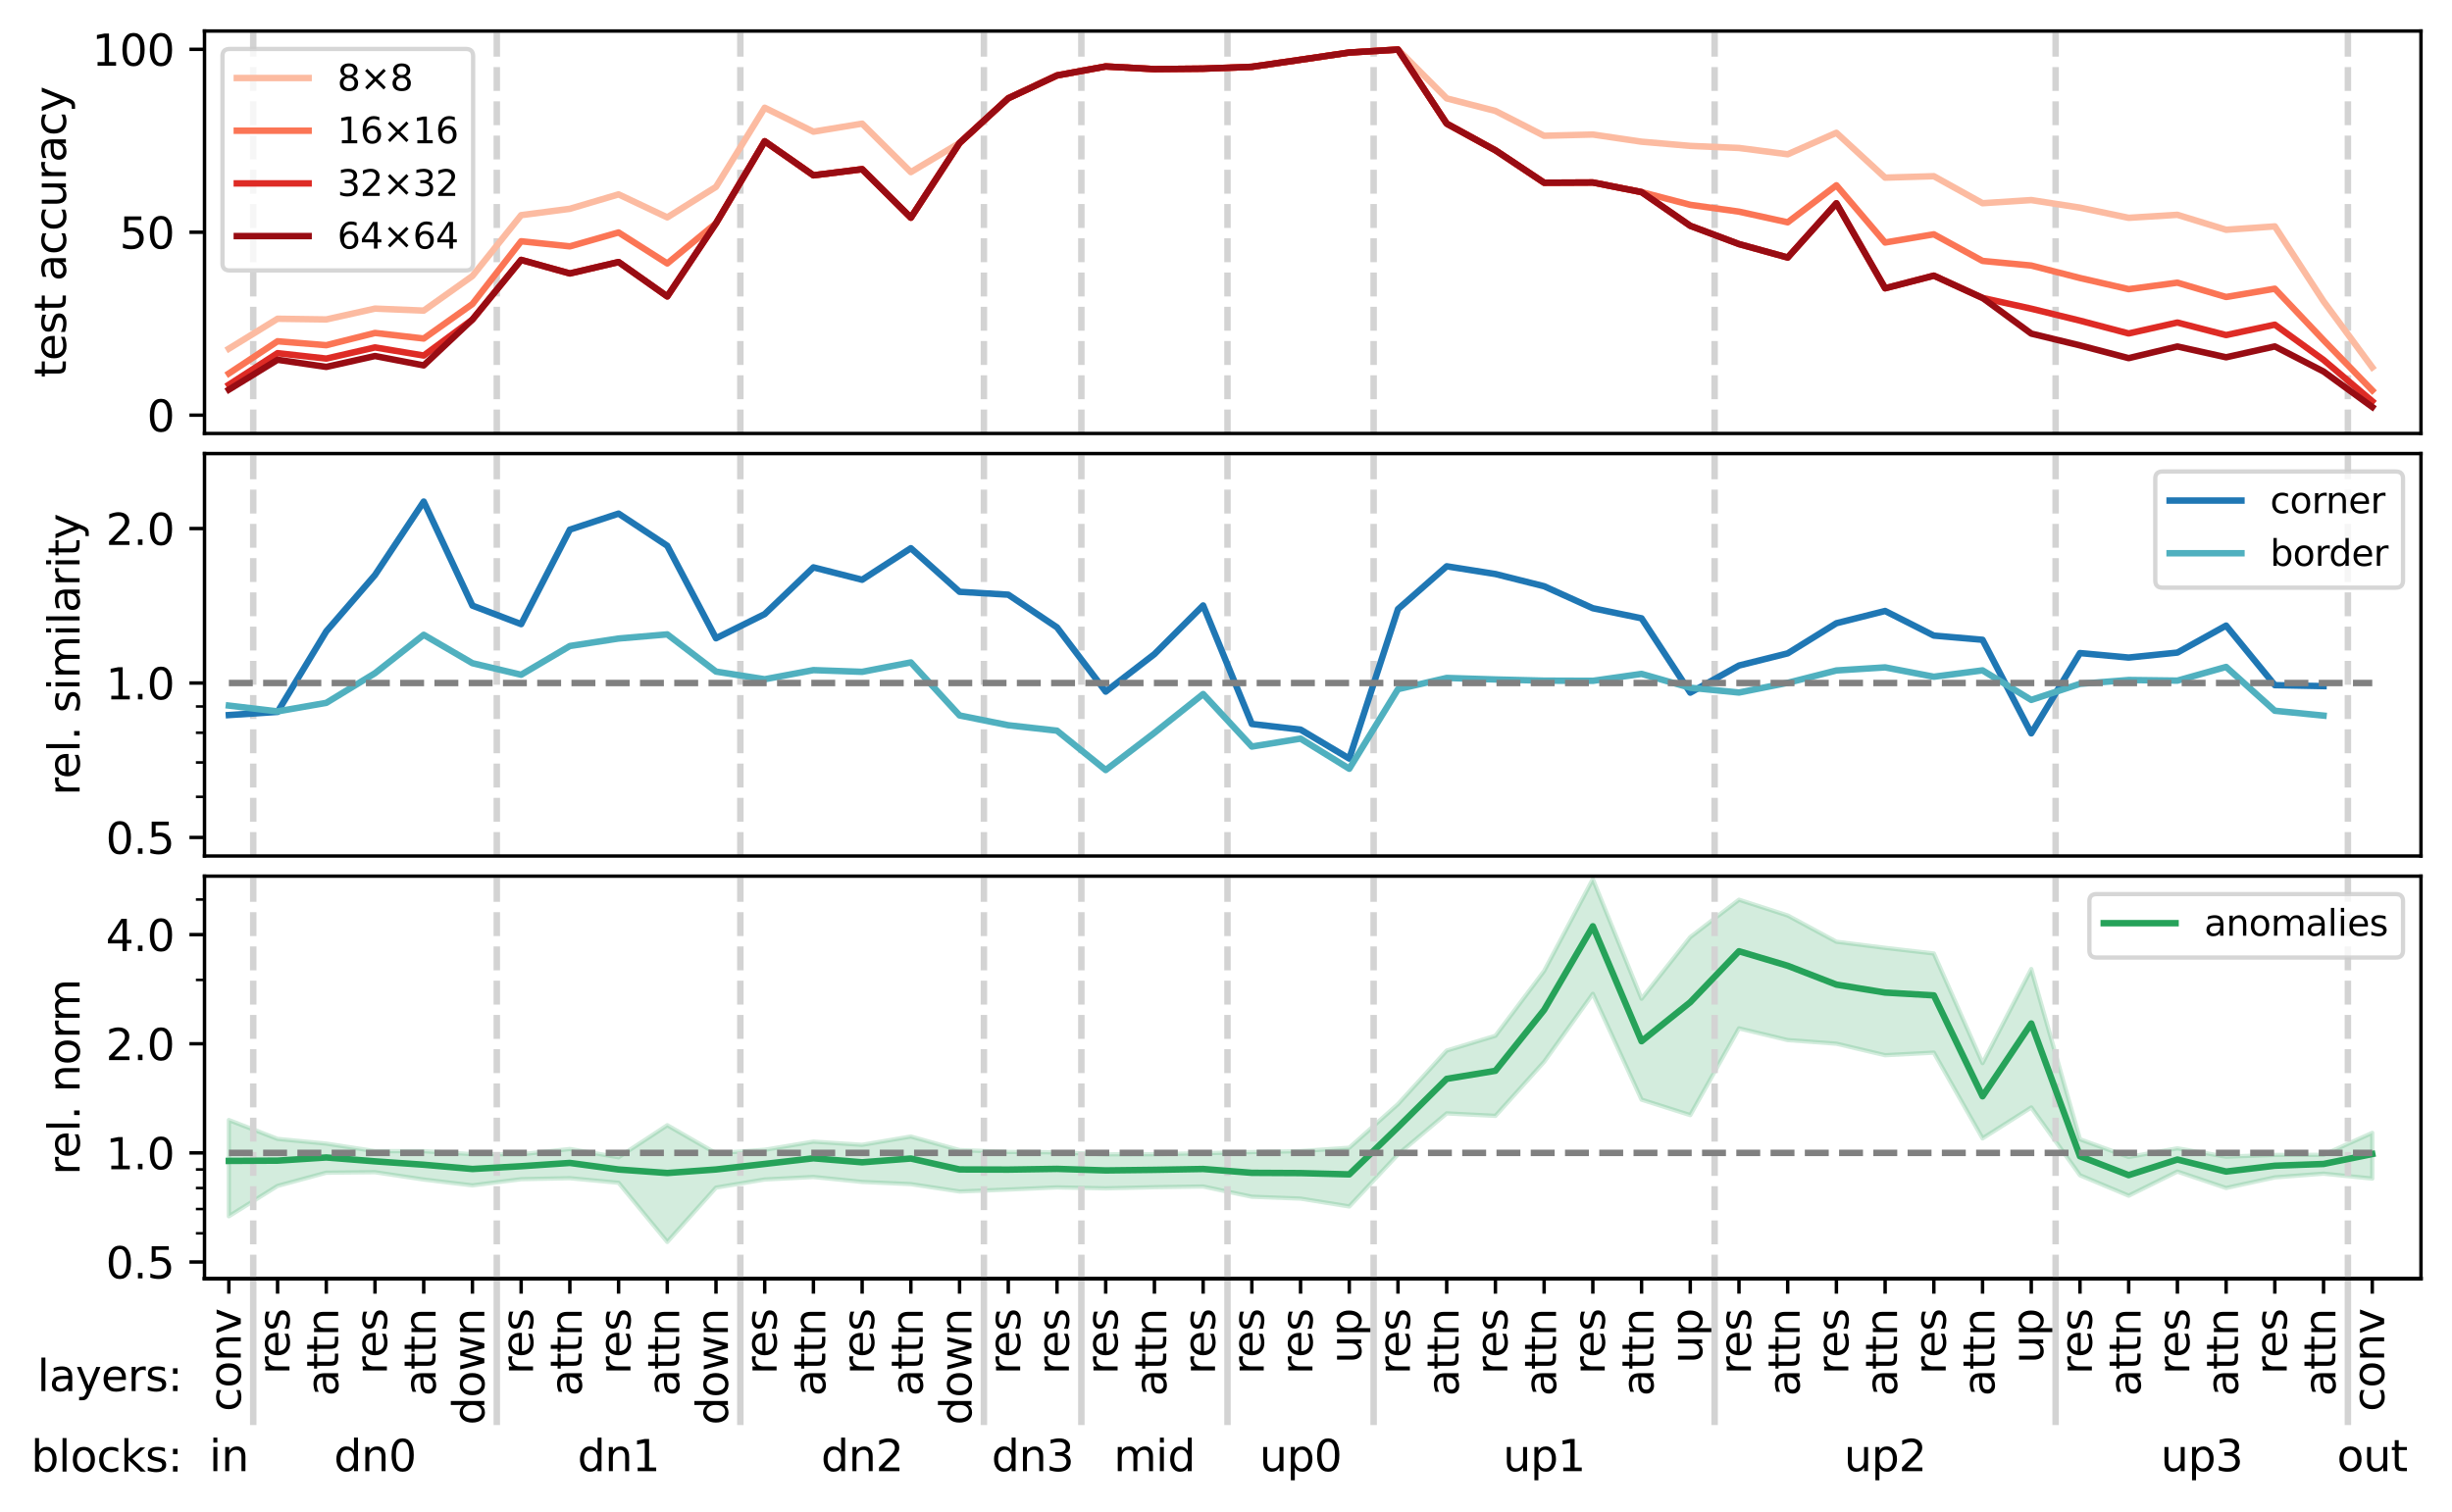 <?xml version="1.0" encoding="utf-8" standalone="no"?>
<!DOCTYPE svg PUBLIC "-//W3C//DTD SVG 1.1//EN"
  "http://www.w3.org/Graphics/SVG/1.1/DTD/svg11.dtd">
<svg xmlns:xlink="http://www.w3.org/1999/xlink" width="568.986pt" height="350.848pt" viewBox="0 0 568.986 350.848" xmlns="http://www.w3.org/2000/svg" version="1.1">
 <defs>
  <style type="text/css">*{stroke-linejoin: round; stroke-linecap: butt}</style>
 </defs>
 <g id="figure_1">
  <g id="patch_1">
   <path d="M 0 350.848 
L 568.986 350.848 
L 568.986 0 
L 0 0 
z
" style="fill: #ffffff"/>
  </g>
  <g id="axes_1">
   <g id="patch_2">
    <path d="M 47.456 100.611 
L 561.786 100.611 
L 561.786 7.2 
L 47.456 7.2 
z
" style="fill: #ffffff"/>
   </g>
   <g id="matplotlib.axis_1"/>
   <g id="matplotlib.axis_2">
    <g id="ytick_1">
     <g id="line2d_1">
      <defs>
       <path id="me5179b328b" d="M 0 0 
L -3.5 0 
" style="stroke: #000000; stroke-width: 0.8"/>
      </defs>
      <g>
       <use xlink:href="#me5179b328b" x="47.456" y="96.365" style="stroke: #000000; stroke-width: 0.8"/>
      </g>
     </g>
     <g id="text_1">
      <!-- 0 -->
      <g transform="translate(34.093 100.164) scale(0.1 -0.1)">
       <defs>
        <path id="DejaVuSans-30" d="M 2034 4250 
Q 1547 4250 1301 3770 
Q 1056 3291 1056 2328 
Q 1056 1369 1301 889 
Q 1547 409 2034 409 
Q 2525 409 2770 889 
Q 3016 1369 3016 2328 
Q 3016 3291 2770 3770 
Q 2525 4250 2034 4250 
z
M 2034 4750 
Q 2819 4750 3233 4129 
Q 3647 3509 3647 2328 
Q 3647 1150 3233 529 
Q 2819 -91 2034 -91 
Q 1250 -91 836 529 
Q 422 1150 422 2328 
Q 422 3509 836 4129 
Q 1250 4750 2034 4750 
z
" transform="scale(0.016)"/>
       </defs>
       <use xlink:href="#DejaVuSans-30"/>
      </g>
     </g>
    </g>
    <g id="ytick_2">
     <g id="line2d_2">
      <g>
       <use xlink:href="#me5179b328b" x="47.456" y="53.905" style="stroke: #000000; stroke-width: 0.8"/>
      </g>
     </g>
     <g id="text_2">
      <!-- 50 -->
      <g transform="translate(27.731 57.705) scale(0.1 -0.1)">
       <defs>
        <path id="DejaVuSans-35" d="M 691 4666 
L 3169 4666 
L 3169 4134 
L 1269 4134 
L 1269 2991 
Q 1406 3038 1543 3061 
Q 1681 3084 1819 3084 
Q 2600 3084 3056 2656 
Q 3513 2228 3513 1497 
Q 3513 744 3044 326 
Q 2575 -91 1722 -91 
Q 1428 -91 1123 -41 
Q 819 9 494 109 
L 494 744 
Q 775 591 1075 516 
Q 1375 441 1709 441 
Q 2250 441 2565 725 
Q 2881 1009 2881 1497 
Q 2881 1984 2565 2268 
Q 2250 2553 1709 2553 
Q 1456 2553 1204 2497 
Q 953 2441 691 2322 
L 691 4666 
z
" transform="scale(0.016)"/>
       </defs>
       <use xlink:href="#DejaVuSans-35"/>
       <use xlink:href="#DejaVuSans-30" x="63.623"/>
      </g>
     </g>
    </g>
    <g id="ytick_3">
     <g id="line2d_3">
      <g>
       <use xlink:href="#me5179b328b" x="47.456" y="11.446" style="stroke: #000000; stroke-width: 0.8"/>
      </g>
     </g>
     <g id="text_3">
      <!-- 100 -->
      <g transform="translate(21.368 15.245) scale(0.1 -0.1)">
       <defs>
        <path id="DejaVuSans-31" d="M 794 531 
L 1825 531 
L 1825 4091 
L 703 3866 
L 703 4441 
L 1819 4666 
L 2450 4666 
L 2450 531 
L 3481 531 
L 3481 0 
L 794 0 
L 794 531 
z
" transform="scale(0.016)"/>
       </defs>
       <use xlink:href="#DejaVuSans-31"/>
       <use xlink:href="#DejaVuSans-30" x="63.623"/>
       <use xlink:href="#DejaVuSans-30" x="127.246"/>
      </g>
     </g>
    </g>
    <g id="text_4">
     <!-- test accuracy -->
     <g transform="translate(15.289 87.655) rotate(-90) scale(0.1 -0.1)">
      <defs>
       <path id="DejaVuSans-74" d="M 1172 4494 
L 1172 3500 
L 2356 3500 
L 2356 3053 
L 1172 3053 
L 1172 1153 
Q 1172 725 1289 603 
Q 1406 481 1766 481 
L 2356 481 
L 2356 0 
L 1766 0 
Q 1100 0 847 248 
Q 594 497 594 1153 
L 594 3053 
L 172 3053 
L 172 3500 
L 594 3500 
L 594 4494 
L 1172 4494 
z
" transform="scale(0.016)"/>
       <path id="DejaVuSans-65" d="M 3597 1894 
L 3597 1613 
L 953 1613 
Q 991 1019 1311 708 
Q 1631 397 2203 397 
Q 2534 397 2845 478 
Q 3156 559 3463 722 
L 3463 178 
Q 3153 47 2828 -22 
Q 2503 -91 2169 -91 
Q 1331 -91 842 396 
Q 353 884 353 1716 
Q 353 2575 817 3079 
Q 1281 3584 2069 3584 
Q 2775 3584 3186 3129 
Q 3597 2675 3597 1894 
z
M 3022 2063 
Q 3016 2534 2758 2815 
Q 2500 3097 2075 3097 
Q 1594 3097 1305 2825 
Q 1016 2553 972 2059 
L 3022 2063 
z
" transform="scale(0.016)"/>
       <path id="DejaVuSans-73" d="M 2834 3397 
L 2834 2853 
Q 2591 2978 2328 3040 
Q 2066 3103 1784 3103 
Q 1356 3103 1142 2972 
Q 928 2841 928 2578 
Q 928 2378 1081 2264 
Q 1234 2150 1697 2047 
L 1894 2003 
Q 2506 1872 2764 1633 
Q 3022 1394 3022 966 
Q 3022 478 2636 193 
Q 2250 -91 1575 -91 
Q 1294 -91 989 -36 
Q 684 19 347 128 
L 347 722 
Q 666 556 975 473 
Q 1284 391 1588 391 
Q 1994 391 2212 530 
Q 2431 669 2431 922 
Q 2431 1156 2273 1281 
Q 2116 1406 1581 1522 
L 1381 1569 
Q 847 1681 609 1914 
Q 372 2147 372 2553 
Q 372 3047 722 3315 
Q 1072 3584 1716 3584 
Q 2034 3584 2315 3537 
Q 2597 3491 2834 3397 
z
" transform="scale(0.016)"/>
       <path id="DejaVuSans-20" transform="scale(0.016)"/>
       <path id="DejaVuSans-61" d="M 2194 1759 
Q 1497 1759 1228 1600 
Q 959 1441 959 1056 
Q 959 750 1161 570 
Q 1363 391 1709 391 
Q 2188 391 2477 730 
Q 2766 1069 2766 1631 
L 2766 1759 
L 2194 1759 
z
M 3341 1997 
L 3341 0 
L 2766 0 
L 2766 531 
Q 2569 213 2275 61 
Q 1981 -91 1556 -91 
Q 1019 -91 701 211 
Q 384 513 384 1019 
Q 384 1609 779 1909 
Q 1175 2209 1959 2209 
L 2766 2209 
L 2766 2266 
Q 2766 2663 2505 2880 
Q 2244 3097 1772 3097 
Q 1472 3097 1187 3025 
Q 903 2953 641 2809 
L 641 3341 
Q 956 3463 1253 3523 
Q 1550 3584 1831 3584 
Q 2591 3584 2966 3190 
Q 3341 2797 3341 1997 
z
" transform="scale(0.016)"/>
       <path id="DejaVuSans-63" d="M 3122 3366 
L 3122 2828 
Q 2878 2963 2633 3030 
Q 2388 3097 2138 3097 
Q 1578 3097 1268 2742 
Q 959 2388 959 1747 
Q 959 1106 1268 751 
Q 1578 397 2138 397 
Q 2388 397 2633 464 
Q 2878 531 3122 666 
L 3122 134 
Q 2881 22 2623 -34 
Q 2366 -91 2075 -91 
Q 1284 -91 818 406 
Q 353 903 353 1747 
Q 353 2603 823 3093 
Q 1294 3584 2113 3584 
Q 2378 3584 2631 3529 
Q 2884 3475 3122 3366 
z
" transform="scale(0.016)"/>
       <path id="DejaVuSans-75" d="M 544 1381 
L 544 3500 
L 1119 3500 
L 1119 1403 
Q 1119 906 1312 657 
Q 1506 409 1894 409 
Q 2359 409 2629 706 
Q 2900 1003 2900 1516 
L 2900 3500 
L 3475 3500 
L 3475 0 
L 2900 0 
L 2900 538 
Q 2691 219 2414 64 
Q 2138 -91 1772 -91 
Q 1169 -91 856 284 
Q 544 659 544 1381 
z
M 1991 3584 
L 1991 3584 
z
" transform="scale(0.016)"/>
       <path id="DejaVuSans-72" d="M 2631 2963 
Q 2534 3019 2420 3045 
Q 2306 3072 2169 3072 
Q 1681 3072 1420 2755 
Q 1159 2438 1159 1844 
L 1159 0 
L 581 0 
L 581 3500 
L 1159 3500 
L 1159 2956 
Q 1341 3275 1631 3429 
Q 1922 3584 2338 3584 
Q 2397 3584 2469 3576 
Q 2541 3569 2628 3553 
L 2631 2963 
z
" transform="scale(0.016)"/>
       <path id="DejaVuSans-79" d="M 2059 -325 
Q 1816 -950 1584 -1140 
Q 1353 -1331 966 -1331 
L 506 -1331 
L 506 -850 
L 844 -850 
Q 1081 -850 1212 -737 
Q 1344 -625 1503 -206 
L 1606 56 
L 191 3500 
L 800 3500 
L 1894 763 
L 2988 3500 
L 3597 3500 
L 2059 -325 
z
" transform="scale(0.016)"/>
      </defs>
      <use xlink:href="#DejaVuSans-74"/>
      <use xlink:href="#DejaVuSans-65" x="39.209"/>
      <use xlink:href="#DejaVuSans-73" x="100.732"/>
      <use xlink:href="#DejaVuSans-74" x="152.832"/>
      <use xlink:href="#DejaVuSans-20" x="192.041"/>
      <use xlink:href="#DejaVuSans-61" x="223.828"/>
      <use xlink:href="#DejaVuSans-63" x="285.107"/>
      <use xlink:href="#DejaVuSans-63" x="340.088"/>
      <use xlink:href="#DejaVuSans-75" x="395.068"/>
      <use xlink:href="#DejaVuSans-72" x="458.447"/>
      <use xlink:href="#DejaVuSans-61" x="499.561"/>
      <use xlink:href="#DejaVuSans-63" x="560.84"/>
      <use xlink:href="#DejaVuSans-79" x="615.82"/>
     </g>
    </g>
   </g>
   <g id="line2d_4">
    <path d="M 58.76 100.611 
L 58.76 7.2 
" clip-path="url(#pd19080f006)" style="fill: none; stroke-dasharray: 5.55,2.4; stroke-dashoffset: 0; stroke: #d3d3d3; stroke-width: 1.5"/>
   </g>
   <g id="line2d_5">
    <path d="M 115.28 100.611 
L 115.28 7.2 
" clip-path="url(#pd19080f006)" style="fill: none; stroke-dasharray: 5.55,2.4; stroke-dashoffset: 0; stroke: #d3d3d3; stroke-width: 1.5"/>
   </g>
   <g id="line2d_6">
    <path d="M 171.799 100.611 
L 171.799 7.2 
" clip-path="url(#pd19080f006)" style="fill: none; stroke-dasharray: 5.55,2.4; stroke-dashoffset: 0; stroke: #d3d3d3; stroke-width: 1.5"/>
   </g>
   <g id="line2d_7">
    <path d="M 228.319 100.611 
L 228.319 7.2 
" clip-path="url(#pd19080f006)" style="fill: none; stroke-dasharray: 5.55,2.4; stroke-dashoffset: 0; stroke: #d3d3d3; stroke-width: 1.5"/>
   </g>
   <g id="line2d_8">
    <path d="M 250.927 100.611 
L 250.927 7.2 
" clip-path="url(#pd19080f006)" style="fill: none; stroke-dasharray: 5.55,2.4; stroke-dashoffset: 0; stroke: #d3d3d3; stroke-width: 1.5"/>
   </g>
   <g id="line2d_9">
    <path d="M 284.839 100.611 
L 284.839 7.2 
" clip-path="url(#pd19080f006)" style="fill: none; stroke-dasharray: 5.55,2.4; stroke-dashoffset: 0; stroke: #d3d3d3; stroke-width: 1.5"/>
   </g>
   <g id="line2d_10">
    <path d="M 318.751 100.611 
L 318.751 7.2 
" clip-path="url(#pd19080f006)" style="fill: none; stroke-dasharray: 5.55,2.4; stroke-dashoffset: 0; stroke: #d3d3d3; stroke-width: 1.5"/>
   </g>
   <g id="line2d_11">
    <path d="M 397.878 100.611 
L 397.878 7.2 
" clip-path="url(#pd19080f006)" style="fill: none; stroke-dasharray: 5.55,2.4; stroke-dashoffset: 0; stroke: #d3d3d3; stroke-width: 1.5"/>
   </g>
   <g id="line2d_12">
    <path d="M 477.006 100.611 
L 477.006 7.2 
" clip-path="url(#pd19080f006)" style="fill: none; stroke-dasharray: 5.55,2.4; stroke-dashoffset: 0; stroke: #d3d3d3; stroke-width: 1.5"/>
   </g>
   <g id="line2d_13">
    <path d="M 544.83 100.611 
L 544.83 7.2 
" clip-path="url(#pd19080f006)" style="fill: none; stroke-dasharray: 5.55,2.4; stroke-dashoffset: 0; stroke: #d3d3d3; stroke-width: 1.5"/>
   </g>
   <g id="line2d_14">
    <path d="M 53.108 80.934 
L 64.412 73.986 
L 75.716 74.146 
L 87.02 71.63 
L 98.324 72.095 
L 109.628 64.06 
L 120.932 49.938 
L 132.235 48.468 
L 143.539 45.115 
L 154.843 50.454 
L 166.147 43.377 
L 177.451 25.005 
L 188.755 30.561 
L 200.059 28.702 
L 211.363 39.949 
L 222.667 33.187 
L 233.971 22.811 
L 245.275 17.51 
L 256.579 15.427 
L 267.883 16.044 
L 279.187 15.937 
L 290.491 15.513 
L 301.795 13.867 
L 313.099 12.179 
L 324.403 11.479 
L 335.707 22.84 
L 347.011 25.748 
L 358.315 31.515 
L 369.619 31.226 
L 380.923 32.89 
L 392.226 33.867 
L 403.53 34.344 
L 414.834 35.808 
L 426.138 30.824 
L 437.442 41.231 
L 448.746 40.899 
L 460.05 47.169 
L 471.354 46.438 
L 482.658 48.198 
L 493.962 50.559 
L 505.266 49.858 
L 516.57 53.33 
L 527.874 52.548 
L 539.178 69.935 
L 550.482 85.264 
" clip-path="url(#pd19080f006)" style="fill: none; stroke: #fcbba1; stroke-width: 1.5; stroke-linecap: square"/>
   </g>
   <g id="line2d_15">
    <path d="M 53.108 86.685 
L 64.412 79.211 
L 75.716 80.125 
L 87.02 77.283 
L 98.324 78.577 
L 109.628 70.56 
L 120.932 55.999 
L 132.235 57.184 
L 143.539 53.959 
L 154.843 61.149 
L 166.147 51.831 
L 177.451 32.792 
L 188.755 40.693 
L 200.059 39.274 
L 211.363 50.525 
L 222.667 33.187 
L 233.971 22.811 
L 245.275 17.51 
L 256.579 15.427 
L 267.883 16.044 
L 279.187 15.937 
L 290.491 15.513 
L 301.795 13.867 
L 313.099 12.192 
L 324.403 11.502 
L 335.707 28.703 
L 347.011 34.888 
L 358.315 42.412 
L 369.619 42.358 
L 380.923 44.591 
L 392.226 47.546 
L 403.53 49.125 
L 414.834 51.6 
L 426.138 43.008 
L 437.442 56.29 
L 448.746 54.385 
L 460.05 60.562 
L 471.354 61.631 
L 482.658 64.53 
L 493.962 67.12 
L 505.266 65.614 
L 516.57 68.937 
L 527.874 67.015 
L 539.178 78.945 
L 550.482 90.606 
" clip-path="url(#pd19080f006)" style="fill: none; stroke: #fb7555; stroke-width: 1.5; stroke-linecap: square"/>
   </g>
   <g id="line2d_16">
    <path d="M 53.108 89.295 
L 64.412 81.971 
L 75.716 83.232 
L 87.02 80.638 
L 98.324 82.524 
L 109.628 74.163 
L 120.932 60.328 
L 132.235 63.47 
L 143.539 60.822 
L 154.843 68.801 
L 166.147 51.831 
L 177.451 32.792 
L 188.755 40.693 
L 200.059 39.274 
L 211.363 50.525 
L 222.667 33.187 
L 233.971 22.811 
L 245.275 17.51 
L 256.579 15.427 
L 267.883 16.044 
L 279.187 15.937 
L 290.491 15.513 
L 301.795 13.867 
L 313.099 12.192 
L 324.403 11.502 
L 335.707 28.703 
L 347.011 34.888 
L 358.315 42.412 
L 369.619 42.358 
L 380.923 44.591 
L 392.226 52.413 
L 403.53 56.653 
L 414.834 59.776 
L 426.138 47.188 
L 437.442 66.91 
L 448.746 63.983 
L 460.05 69.154 
L 471.354 71.652 
L 482.658 74.424 
L 493.962 77.401 
L 505.266 74.861 
L 516.57 77.776 
L 527.874 75.358 
L 539.178 83.539 
L 550.482 93.126 
" clip-path="url(#pd19080f006)" style="fill: none; stroke: #de2b25; stroke-width: 1.5; stroke-linecap: square"/>
   </g>
   <g id="line2d_17">
    <path d="M 53.108 90.435 
L 64.412 83.51 
L 75.716 85.162 
L 87.02 82.636 
L 98.324 84.811 
L 109.628 74.163 
L 120.932 60.328 
L 132.235 63.47 
L 143.539 60.822 
L 154.843 68.801 
L 166.147 51.831 
L 177.451 32.792 
L 188.755 40.693 
L 200.059 39.274 
L 211.363 50.525 
L 222.667 33.187 
L 233.971 22.811 
L 245.275 17.51 
L 256.579 15.427 
L 267.883 16.044 
L 279.187 15.937 
L 290.491 15.513 
L 301.795 13.867 
L 313.099 12.192 
L 324.403 11.502 
L 335.707 28.703 
L 347.011 34.888 
L 358.315 42.412 
L 369.619 42.358 
L 380.923 44.591 
L 392.226 52.413 
L 403.53 56.653 
L 414.834 59.776 
L 426.138 47.188 
L 437.442 66.91 
L 448.746 63.983 
L 460.05 69.154 
L 471.354 77.434 
L 482.658 80.169 
L 493.962 83.129 
L 505.266 80.421 
L 516.57 82.929 
L 527.874 80.407 
L 539.178 86.229 
L 550.482 94.466 
" clip-path="url(#pd19080f006)" style="fill: none; stroke: #980c13; stroke-width: 1.5; stroke-linecap: square"/>
   </g>
   <g id="patch_3">
    <path d="M 47.456 100.611 
L 47.456 7.2 
" style="fill: none; stroke: #000000; stroke-width: 0.8; stroke-linejoin: miter; stroke-linecap: square"/>
   </g>
   <g id="patch_4">
    <path d="M 561.786 100.611 
L 561.786 7.2 
" style="fill: none; stroke: #000000; stroke-width: 0.8; stroke-linejoin: miter; stroke-linecap: square"/>
   </g>
   <g id="patch_5">
    <path d="M 47.456 100.611 
L 561.786 100.611 
" style="fill: none; stroke: #000000; stroke-width: 0.8; stroke-linejoin: miter; stroke-linecap: square"/>
   </g>
   <g id="patch_6">
    <path d="M 47.456 7.2 
L 561.786 7.2 
" style="fill: none; stroke: #000000; stroke-width: 0.8; stroke-linejoin: miter; stroke-linecap: square"/>
   </g>
   <g id="legend_1">
    <g id="patch_7">
     <path d="M 53.287 62.772 
L 108.123 62.772 
Q 109.789 62.772 109.789 61.106 
L 109.789 13.031 
Q 109.789 11.365 108.123 11.365 
L 53.287 11.365 
Q 51.621 11.365 51.621 13.031 
L 51.621 61.106 
Q 51.621 62.772 53.287 62.772 
z
" style="fill: #ffffff; opacity: 0.8; stroke: #cccccc; stroke-linejoin: miter"/>
    </g>
    <g id="line2d_18">
     <path d="M 54.953 18.111 
L 63.283 18.111 
L 71.613 18.111 
" style="fill: none; stroke: #fcbba1; stroke-width: 1.5; stroke-linecap: square"/>
    </g>
    <g id="text_5">
     <!-- 8×8 -->
     <g transform="translate(78.277 21.026) scale(0.083 -0.083)">
      <defs>
       <path id="DejaVuSans-38" d="M 2034 2216 
Q 1584 2216 1326 1975 
Q 1069 1734 1069 1313 
Q 1069 891 1326 650 
Q 1584 409 2034 409 
Q 2484 409 2743 651 
Q 3003 894 3003 1313 
Q 3003 1734 2745 1975 
Q 2488 2216 2034 2216 
z
M 1403 2484 
Q 997 2584 770 2862 
Q 544 3141 544 3541 
Q 544 4100 942 4425 
Q 1341 4750 2034 4750 
Q 2731 4750 3128 4425 
Q 3525 4100 3525 3541 
Q 3525 3141 3298 2862 
Q 3072 2584 2669 2484 
Q 3125 2378 3379 2068 
Q 3634 1759 3634 1313 
Q 3634 634 3220 271 
Q 2806 -91 2034 -91 
Q 1263 -91 848 271 
Q 434 634 434 1313 
Q 434 1759 690 2068 
Q 947 2378 1403 2484 
z
M 1172 3481 
Q 1172 3119 1398 2916 
Q 1625 2713 2034 2713 
Q 2441 2713 2670 2916 
Q 2900 3119 2900 3481 
Q 2900 3844 2670 4047 
Q 2441 4250 2034 4250 
Q 1625 4250 1398 4047 
Q 1172 3844 1172 3481 
z
" transform="scale(0.016)"/>
       <path id="DejaVuSans-d7" d="M 4488 3438 
L 3059 2003 
L 4488 575 
L 4116 197 
L 2681 1631 
L 1247 197 
L 878 575 
L 2303 2003 
L 878 3438 
L 1247 3816 
L 2681 2381 
L 4116 3816 
L 4488 3438 
z
" transform="scale(0.016)"/>
      </defs>
      <use xlink:href="#DejaVuSans-38"/>
      <use xlink:href="#DejaVuSans-d7" x="63.623"/>
      <use xlink:href="#DejaVuSans-38" x="147.412"/>
     </g>
    </g>
    <g id="line2d_19">
     <path d="M 54.953 30.338 
L 63.283 30.338 
L 71.613 30.338 
" style="fill: none; stroke: #fb7555; stroke-width: 1.5; stroke-linecap: square"/>
    </g>
    <g id="text_6">
     <!-- 16×16 -->
     <g transform="translate(78.277 33.253) scale(0.083 -0.083)">
      <defs>
       <path id="DejaVuSans-36" d="M 2113 2584 
Q 1688 2584 1439 2293 
Q 1191 2003 1191 1497 
Q 1191 994 1439 701 
Q 1688 409 2113 409 
Q 2538 409 2786 701 
Q 3034 994 3034 1497 
Q 3034 2003 2786 2293 
Q 2538 2584 2113 2584 
z
M 3366 4563 
L 3366 3988 
Q 3128 4100 2886 4159 
Q 2644 4219 2406 4219 
Q 1781 4219 1451 3797 
Q 1122 3375 1075 2522 
Q 1259 2794 1537 2939 
Q 1816 3084 2150 3084 
Q 2853 3084 3261 2657 
Q 3669 2231 3669 1497 
Q 3669 778 3244 343 
Q 2819 -91 2113 -91 
Q 1303 -91 875 529 
Q 447 1150 447 2328 
Q 447 3434 972 4092 
Q 1497 4750 2381 4750 
Q 2619 4750 2861 4703 
Q 3103 4656 3366 4563 
z
" transform="scale(0.016)"/>
      </defs>
      <use xlink:href="#DejaVuSans-31"/>
      <use xlink:href="#DejaVuSans-36" x="63.623"/>
      <use xlink:href="#DejaVuSans-d7" x="127.246"/>
      <use xlink:href="#DejaVuSans-31" x="211.035"/>
      <use xlink:href="#DejaVuSans-36" x="274.658"/>
     </g>
    </g>
    <g id="line2d_20">
     <path d="M 54.953 42.565 
L 63.283 42.565 
L 71.613 42.565 
" style="fill: none; stroke: #de2b25; stroke-width: 1.5; stroke-linecap: square"/>
    </g>
    <g id="text_7">
     <!-- 32×32 -->
     <g transform="translate(78.277 45.48) scale(0.083 -0.083)">
      <defs>
       <path id="DejaVuSans-33" d="M 2597 2516 
Q 3050 2419 3304 2112 
Q 3559 1806 3559 1356 
Q 3559 666 3084 287 
Q 2609 -91 1734 -91 
Q 1441 -91 1130 -33 
Q 819 25 488 141 
L 488 750 
Q 750 597 1062 519 
Q 1375 441 1716 441 
Q 2309 441 2620 675 
Q 2931 909 2931 1356 
Q 2931 1769 2642 2001 
Q 2353 2234 1838 2234 
L 1294 2234 
L 1294 2753 
L 1863 2753 
Q 2328 2753 2575 2939 
Q 2822 3125 2822 3475 
Q 2822 3834 2567 4026 
Q 2313 4219 1838 4219 
Q 1578 4219 1281 4162 
Q 984 4106 628 3988 
L 628 4550 
Q 988 4650 1302 4700 
Q 1616 4750 1894 4750 
Q 2613 4750 3031 4423 
Q 3450 4097 3450 3541 
Q 3450 3153 3228 2886 
Q 3006 2619 2597 2516 
z
" transform="scale(0.016)"/>
       <path id="DejaVuSans-32" d="M 1228 531 
L 3431 531 
L 3431 0 
L 469 0 
L 469 531 
Q 828 903 1448 1529 
Q 2069 2156 2228 2338 
Q 2531 2678 2651 2914 
Q 2772 3150 2772 3378 
Q 2772 3750 2511 3984 
Q 2250 4219 1831 4219 
Q 1534 4219 1204 4116 
Q 875 4013 500 3803 
L 500 4441 
Q 881 4594 1212 4672 
Q 1544 4750 1819 4750 
Q 2544 4750 2975 4387 
Q 3406 4025 3406 3419 
Q 3406 3131 3298 2873 
Q 3191 2616 2906 2266 
Q 2828 2175 2409 1742 
Q 1991 1309 1228 531 
z
" transform="scale(0.016)"/>
      </defs>
      <use xlink:href="#DejaVuSans-33"/>
      <use xlink:href="#DejaVuSans-32" x="63.623"/>
      <use xlink:href="#DejaVuSans-d7" x="127.246"/>
      <use xlink:href="#DejaVuSans-33" x="211.035"/>
      <use xlink:href="#DejaVuSans-32" x="274.658"/>
     </g>
    </g>
    <g id="line2d_21">
     <path d="M 54.953 54.792 
L 63.283 54.792 
L 71.613 54.792 
" style="fill: none; stroke: #980c13; stroke-width: 1.5; stroke-linecap: square"/>
    </g>
    <g id="text_8">
     <!-- 64×64 -->
     <g transform="translate(78.277 57.707) scale(0.083 -0.083)">
      <defs>
       <path id="DejaVuSans-34" d="M 2419 4116 
L 825 1625 
L 2419 1625 
L 2419 4116 
z
M 2253 4666 
L 3047 4666 
L 3047 1625 
L 3713 1625 
L 3713 1100 
L 3047 1100 
L 3047 0 
L 2419 0 
L 2419 1100 
L 313 1100 
L 313 1709 
L 2253 4666 
z
" transform="scale(0.016)"/>
      </defs>
      <use xlink:href="#DejaVuSans-36"/>
      <use xlink:href="#DejaVuSans-34" x="63.623"/>
      <use xlink:href="#DejaVuSans-d7" x="127.246"/>
      <use xlink:href="#DejaVuSans-36" x="211.035"/>
      <use xlink:href="#DejaVuSans-34" x="274.658"/>
     </g>
    </g>
   </g>
  </g>
  <g id="axes_2">
   <g id="patch_8">
    <path d="M 47.456 198.692 
L 561.786 198.692 
L 561.786 105.281 
L 47.456 105.281 
z
" style="fill: #ffffff"/>
   </g>
   <g id="matplotlib.axis_3"/>
   <g id="matplotlib.axis_4">
    <g id="ytick_4">
     <g id="line2d_22">
      <g>
       <use xlink:href="#me5179b328b" x="47.456" y="194.38" style="stroke: #000000; stroke-width: 0.8"/>
      </g>
     </g>
     <g id="text_9">
      <!-- 0.5 -->
      <g transform="translate(24.553 198.179) scale(0.1 -0.1)">
       <defs>
        <path id="DejaVuSans-2e" d="M 684 794 
L 1344 794 
L 1344 0 
L 684 0 
L 684 794 
z
" transform="scale(0.016)"/>
       </defs>
       <use xlink:href="#DejaVuSans-30"/>
       <use xlink:href="#DejaVuSans-2e" x="63.623"/>
       <use xlink:href="#DejaVuSans-35" x="95.41"/>
      </g>
     </g>
    </g>
    <g id="ytick_5">
     <g id="line2d_23">
      <g>
       <use xlink:href="#me5179b328b" x="47.456" y="158.532" style="stroke: #000000; stroke-width: 0.8"/>
      </g>
     </g>
     <g id="text_10">
      <!-- 1.0 -->
      <g transform="translate(24.553 162.331) scale(0.1 -0.1)">
       <use xlink:href="#DejaVuSans-31"/>
       <use xlink:href="#DejaVuSans-2e" x="63.623"/>
       <use xlink:href="#DejaVuSans-30" x="95.41"/>
      </g>
     </g>
    </g>
    <g id="ytick_6">
     <g id="line2d_24">
      <g>
       <use xlink:href="#me5179b328b" x="47.456" y="122.683" style="stroke: #000000; stroke-width: 0.8"/>
      </g>
     </g>
     <g id="text_11">
      <!-- 2.0 -->
      <g transform="translate(24.553 126.482) scale(0.1 -0.1)">
       <use xlink:href="#DejaVuSans-32"/>
       <use xlink:href="#DejaVuSans-2e" x="63.623"/>
       <use xlink:href="#DejaVuSans-30" x="95.41"/>
      </g>
     </g>
    </g>
    <g id="ytick_7">
     <g id="line2d_25">
      <defs>
       <path id="m0aaf938fa8" d="M 0 0 
L -2 0 
" style="stroke: #000000; stroke-width: 0.6"/>
      </defs>
      <g>
       <use xlink:href="#m0aaf938fa8" x="47.456" y="184.951" style="stroke: #000000; stroke-width: 0.6"/>
      </g>
     </g>
    </g>
    <g id="ytick_8">
     <g id="line2d_26">
      <g>
       <use xlink:href="#m0aaf938fa8" x="47.456" y="176.978" style="stroke: #000000; stroke-width: 0.6"/>
      </g>
     </g>
    </g>
    <g id="ytick_9">
     <g id="line2d_27">
      <g>
       <use xlink:href="#m0aaf938fa8" x="47.456" y="170.072" style="stroke: #000000; stroke-width: 0.6"/>
      </g>
     </g>
    </g>
    <g id="ytick_10">
     <g id="line2d_28">
      <g>
       <use xlink:href="#m0aaf938fa8" x="47.456" y="163.981" style="stroke: #000000; stroke-width: 0.6"/>
      </g>
     </g>
    </g>
    <g id="text_12">
     <!-- rel. similarity -->
     <g transform="translate(18.473 184.644) rotate(-90) scale(0.1 -0.1)">
      <defs>
       <path id="DejaVuSans-6c" d="M 603 4863 
L 1178 4863 
L 1178 0 
L 603 0 
L 603 4863 
z
" transform="scale(0.016)"/>
       <path id="DejaVuSans-69" d="M 603 3500 
L 1178 3500 
L 1178 0 
L 603 0 
L 603 3500 
z
M 603 4863 
L 1178 4863 
L 1178 4134 
L 603 4134 
L 603 4863 
z
" transform="scale(0.016)"/>
       <path id="DejaVuSans-6d" d="M 3328 2828 
Q 3544 3216 3844 3400 
Q 4144 3584 4550 3584 
Q 5097 3584 5394 3201 
Q 5691 2819 5691 2113 
L 5691 0 
L 5113 0 
L 5113 2094 
Q 5113 2597 4934 2840 
Q 4756 3084 4391 3084 
Q 3944 3084 3684 2787 
Q 3425 2491 3425 1978 
L 3425 0 
L 2847 0 
L 2847 2094 
Q 2847 2600 2669 2842 
Q 2491 3084 2119 3084 
Q 1678 3084 1418 2786 
Q 1159 2488 1159 1978 
L 1159 0 
L 581 0 
L 581 3500 
L 1159 3500 
L 1159 2956 
Q 1356 3278 1631 3431 
Q 1906 3584 2284 3584 
Q 2666 3584 2933 3390 
Q 3200 3197 3328 2828 
z
" transform="scale(0.016)"/>
      </defs>
      <use xlink:href="#DejaVuSans-72"/>
      <use xlink:href="#DejaVuSans-65" x="38.863"/>
      <use xlink:href="#DejaVuSans-6c" x="100.387"/>
      <use xlink:href="#DejaVuSans-2e" x="128.17"/>
      <use xlink:href="#DejaVuSans-20" x="159.957"/>
      <use xlink:href="#DejaVuSans-73" x="191.744"/>
      <use xlink:href="#DejaVuSans-69" x="243.844"/>
      <use xlink:href="#DejaVuSans-6d" x="271.627"/>
      <use xlink:href="#DejaVuSans-69" x="369.039"/>
      <use xlink:href="#DejaVuSans-6c" x="396.822"/>
      <use xlink:href="#DejaVuSans-61" x="424.605"/>
      <use xlink:href="#DejaVuSans-72" x="485.885"/>
      <use xlink:href="#DejaVuSans-69" x="526.998"/>
      <use xlink:href="#DejaVuSans-74" x="554.781"/>
      <use xlink:href="#DejaVuSans-79" x="593.99"/>
     </g>
    </g>
   </g>
   <g id="line2d_29">
    <path d="M 58.76 198.692 
L 58.76 105.281 
" clip-path="url(#p501ab9a2bd)" style="fill: none; stroke-dasharray: 5.55,2.4; stroke-dashoffset: 0; stroke: #d3d3d3; stroke-width: 1.5"/>
   </g>
   <g id="line2d_30">
    <path d="M 115.28 198.692 
L 115.28 105.281 
" clip-path="url(#p501ab9a2bd)" style="fill: none; stroke-dasharray: 5.55,2.4; stroke-dashoffset: 0; stroke: #d3d3d3; stroke-width: 1.5"/>
   </g>
   <g id="line2d_31">
    <path d="M 171.799 198.692 
L 171.799 105.281 
" clip-path="url(#p501ab9a2bd)" style="fill: none; stroke-dasharray: 5.55,2.4; stroke-dashoffset: 0; stroke: #d3d3d3; stroke-width: 1.5"/>
   </g>
   <g id="line2d_32">
    <path d="M 228.319 198.692 
L 228.319 105.281 
" clip-path="url(#p501ab9a2bd)" style="fill: none; stroke-dasharray: 5.55,2.4; stroke-dashoffset: 0; stroke: #d3d3d3; stroke-width: 1.5"/>
   </g>
   <g id="line2d_33">
    <path d="M 250.927 198.692 
L 250.927 105.281 
" clip-path="url(#p501ab9a2bd)" style="fill: none; stroke-dasharray: 5.55,2.4; stroke-dashoffset: 0; stroke: #d3d3d3; stroke-width: 1.5"/>
   </g>
   <g id="line2d_34">
    <path d="M 284.839 198.692 
L 284.839 105.281 
" clip-path="url(#p501ab9a2bd)" style="fill: none; stroke-dasharray: 5.55,2.4; stroke-dashoffset: 0; stroke: #d3d3d3; stroke-width: 1.5"/>
   </g>
   <g id="line2d_35">
    <path d="M 318.751 198.692 
L 318.751 105.281 
" clip-path="url(#p501ab9a2bd)" style="fill: none; stroke-dasharray: 5.55,2.4; stroke-dashoffset: 0; stroke: #d3d3d3; stroke-width: 1.5"/>
   </g>
   <g id="line2d_36">
    <path d="M 397.878 198.692 
L 397.878 105.281 
" clip-path="url(#p501ab9a2bd)" style="fill: none; stroke-dasharray: 5.55,2.4; stroke-dashoffset: 0; stroke: #d3d3d3; stroke-width: 1.5"/>
   </g>
   <g id="line2d_37">
    <path d="M 477.006 198.692 
L 477.006 105.281 
" clip-path="url(#p501ab9a2bd)" style="fill: none; stroke-dasharray: 5.55,2.4; stroke-dashoffset: 0; stroke: #d3d3d3; stroke-width: 1.5"/>
   </g>
   <g id="line2d_38">
    <path d="M 544.83 198.692 
L 544.83 105.281 
" clip-path="url(#p501ab9a2bd)" style="fill: none; stroke-dasharray: 5.55,2.4; stroke-dashoffset: 0; stroke: #d3d3d3; stroke-width: 1.5"/>
   </g>
   <g id="line2d_39">
    <path d="M 53.108 165.974 
L 64.412 165.241 
L 75.716 146.536 
L 87.02 133.458 
L 98.324 116.421 
L 109.628 140.57 
L 120.932 144.867 
L 132.235 122.932 
L 143.539 119.212 
L 154.843 126.683 
L 166.147 148.147 
L 177.451 142.539 
L 188.755 131.694 
L 200.059 134.568 
L 211.363 127.244 
L 222.667 137.364 
L 233.971 138.032 
L 245.275 145.618 
L 256.579 160.531 
L 267.883 151.832 
L 279.187 140.533 
L 290.491 168.043 
L 301.795 169.345 
L 313.099 176.076 
L 324.403 141.38 
L 335.707 131.442 
L 347.011 133.234 
L 358.315 136.073 
L 369.619 141.177 
L 380.923 143.515 
L 392.226 160.77 
L 403.53 154.474 
L 414.834 151.652 
L 426.138 144.658 
L 437.442 141.814 
L 448.746 147.524 
L 460.05 148.503 
L 471.354 170.217 
L 482.658 151.583 
L 493.962 152.629 
L 505.266 151.469 
L 516.57 145.208 
L 527.874 159.028 
L 539.178 159.257 
" clip-path="url(#p501ab9a2bd)" style="fill: none; stroke: #1f77b4; stroke-width: 1.5; stroke-linecap: square"/>
   </g>
   <g id="line2d_40">
    <path d="M 53.108 163.773 
L 64.412 165.118 
L 75.716 163.142 
L 87.02 156.258 
L 98.324 147.345 
L 109.628 153.935 
L 120.932 156.613 
L 132.235 149.945 
L 143.539 148.207 
L 154.843 147.246 
L 166.147 155.88 
L 177.451 157.657 
L 188.755 155.539 
L 200.059 155.936 
L 211.363 153.754 
L 222.667 166.059 
L 233.971 168.333 
L 245.275 169.596 
L 256.579 178.733 
L 267.883 170.099 
L 279.187 161.096 
L 290.491 173.285 
L 301.795 171.445 
L 313.099 178.433 
L 324.403 159.967 
L 335.707 157.357 
L 347.011 157.71 
L 358.315 157.986 
L 369.619 158.026 
L 380.923 156.414 
L 392.226 159.633 
L 403.53 160.746 
L 414.834 158.492 
L 426.138 155.62 
L 437.442 154.906 
L 448.746 157.074 
L 460.05 155.599 
L 471.354 162.457 
L 482.658 158.725 
L 493.962 157.836 
L 505.266 157.976 
L 516.57 154.804 
L 527.874 164.974 
L 539.178 166.099 
" clip-path="url(#p501ab9a2bd)" style="fill: none; stroke: #50b0bf; stroke-width: 1.5; stroke-linecap: square"/>
   </g>
   <g id="line2d_41">
    <path d="M 53.108 158.532 
L 64.412 158.532 
L 75.716 158.532 
L 87.02 158.532 
L 98.324 158.532 
L 109.628 158.532 
L 120.932 158.532 
L 132.235 158.532 
L 143.539 158.532 
L 154.843 158.532 
L 166.147 158.532 
L 177.451 158.532 
L 188.755 158.532 
L 200.059 158.532 
L 211.363 158.532 
L 222.667 158.532 
L 233.971 158.532 
L 245.275 158.532 
L 256.579 158.532 
L 267.883 158.532 
L 279.187 158.532 
L 290.491 158.532 
L 301.795 158.532 
L 313.099 158.532 
L 324.403 158.532 
L 335.707 158.532 
L 347.011 158.532 
L 358.315 158.532 
L 369.619 158.532 
L 380.923 158.532 
L 392.226 158.532 
L 403.53 158.532 
L 414.834 158.532 
L 426.138 158.532 
L 437.442 158.532 
L 448.746 158.532 
L 460.05 158.532 
L 471.354 158.532 
L 482.658 158.532 
L 493.962 158.532 
L 505.266 158.532 
L 516.57 158.532 
L 527.874 158.532 
L 539.178 158.532 
L 550.482 158.532 
" clip-path="url(#p501ab9a2bd)" style="fill: none; stroke-dasharray: 5.55,2.4; stroke-dashoffset: 0; stroke: #808080; stroke-width: 1.5"/>
   </g>
   <g id="patch_9">
    <path d="M 47.456 198.692 
L 47.456 105.281 
" style="fill: none; stroke: #000000; stroke-width: 0.8; stroke-linejoin: miter; stroke-linecap: square"/>
   </g>
   <g id="patch_10">
    <path d="M 561.786 198.692 
L 561.786 105.281 
" style="fill: none; stroke: #000000; stroke-width: 0.8; stroke-linejoin: miter; stroke-linecap: square"/>
   </g>
   <g id="patch_11">
    <path d="M 47.456 198.692 
L 561.786 198.692 
" style="fill: none; stroke: #000000; stroke-width: 0.8; stroke-linejoin: miter; stroke-linecap: square"/>
   </g>
   <g id="patch_12">
    <path d="M 47.456 105.281 
L 561.786 105.281 
" style="fill: none; stroke: #000000; stroke-width: 0.8; stroke-linejoin: miter; stroke-linecap: square"/>
   </g>
   <g id="legend_2">
    <g id="patch_13">
     <path d="M 501.797 136.399 
L 555.955 136.399 
Q 557.621 136.399 557.621 134.733 
L 557.621 111.112 
Q 557.621 109.446 555.955 109.446 
L 501.797 109.446 
Q 500.131 109.446 500.131 111.112 
L 500.131 134.733 
Q 500.131 136.399 501.797 136.399 
z
" style="fill: #ffffff; opacity: 0.8; stroke: #cccccc; stroke-linejoin: miter"/>
    </g>
    <g id="line2d_42">
     <path d="M 503.463 116.192 
L 511.793 116.192 
L 520.123 116.192 
" style="fill: none; stroke: #1f77b4; stroke-width: 1.5; stroke-linecap: square"/>
    </g>
    <g id="text_13">
     <!-- corner -->
     <g transform="translate(526.787 119.108) scale(0.083 -0.083)">
      <defs>
       <path id="DejaVuSans-6f" d="M 1959 3097 
Q 1497 3097 1228 2736 
Q 959 2375 959 1747 
Q 959 1119 1226 758 
Q 1494 397 1959 397 
Q 2419 397 2687 759 
Q 2956 1122 2956 1747 
Q 2956 2369 2687 2733 
Q 2419 3097 1959 3097 
z
M 1959 3584 
Q 2709 3584 3137 3096 
Q 3566 2609 3566 1747 
Q 3566 888 3137 398 
Q 2709 -91 1959 -91 
Q 1206 -91 779 398 
Q 353 888 353 1747 
Q 353 2609 779 3096 
Q 1206 3584 1959 3584 
z
" transform="scale(0.016)"/>
       <path id="DejaVuSans-6e" d="M 3513 2113 
L 3513 0 
L 2938 0 
L 2938 2094 
Q 2938 2591 2744 2837 
Q 2550 3084 2163 3084 
Q 1697 3084 1428 2787 
Q 1159 2491 1159 1978 
L 1159 0 
L 581 0 
L 581 3500 
L 1159 3500 
L 1159 2956 
Q 1366 3272 1645 3428 
Q 1925 3584 2291 3584 
Q 2894 3584 3203 3211 
Q 3513 2838 3513 2113 
z
" transform="scale(0.016)"/>
      </defs>
      <use xlink:href="#DejaVuSans-63"/>
      <use xlink:href="#DejaVuSans-6f" x="54.98"/>
      <use xlink:href="#DejaVuSans-72" x="116.162"/>
      <use xlink:href="#DejaVuSans-6e" x="155.525"/>
      <use xlink:href="#DejaVuSans-65" x="218.904"/>
      <use xlink:href="#DejaVuSans-72" x="280.428"/>
     </g>
    </g>
    <g id="line2d_43">
     <path d="M 503.463 128.419 
L 511.793 128.419 
L 520.123 128.419 
" style="fill: none; stroke: #50b0bf; stroke-width: 1.5; stroke-linecap: square"/>
    </g>
    <g id="text_14">
     <!-- border -->
     <g transform="translate(526.787 131.335) scale(0.083 -0.083)">
      <defs>
       <path id="DejaVuSans-62" d="M 3116 1747 
Q 3116 2381 2855 2742 
Q 2594 3103 2138 3103 
Q 1681 3103 1420 2742 
Q 1159 2381 1159 1747 
Q 1159 1113 1420 752 
Q 1681 391 2138 391 
Q 2594 391 2855 752 
Q 3116 1113 3116 1747 
z
M 1159 2969 
Q 1341 3281 1617 3432 
Q 1894 3584 2278 3584 
Q 2916 3584 3314 3078 
Q 3713 2572 3713 1747 
Q 3713 922 3314 415 
Q 2916 -91 2278 -91 
Q 1894 -91 1617 61 
Q 1341 213 1159 525 
L 1159 0 
L 581 0 
L 581 4863 
L 1159 4863 
L 1159 2969 
z
" transform="scale(0.016)"/>
       <path id="DejaVuSans-64" d="M 2906 2969 
L 2906 4863 
L 3481 4863 
L 3481 0 
L 2906 0 
L 2906 525 
Q 2725 213 2448 61 
Q 2172 -91 1784 -91 
Q 1150 -91 751 415 
Q 353 922 353 1747 
Q 353 2572 751 3078 
Q 1150 3584 1784 3584 
Q 2172 3584 2448 3432 
Q 2725 3281 2906 2969 
z
M 947 1747 
Q 947 1113 1208 752 
Q 1469 391 1925 391 
Q 2381 391 2643 752 
Q 2906 1113 2906 1747 
Q 2906 2381 2643 2742 
Q 2381 3103 1925 3103 
Q 1469 3103 1208 2742 
Q 947 2381 947 1747 
z
" transform="scale(0.016)"/>
      </defs>
      <use xlink:href="#DejaVuSans-62"/>
      <use xlink:href="#DejaVuSans-6f" x="63.477"/>
      <use xlink:href="#DejaVuSans-72" x="124.658"/>
      <use xlink:href="#DejaVuSans-64" x="164.021"/>
      <use xlink:href="#DejaVuSans-65" x="227.498"/>
      <use xlink:href="#DejaVuSans-72" x="289.021"/>
     </g>
    </g>
   </g>
  </g>
  <g id="axes_3">
   <g id="patch_14">
    <path d="M 47.456 296.774 
L 561.786 296.774 
L 561.786 203.363 
L 47.456 203.363 
z
" style="fill: #ffffff"/>
   </g>
   <g id="axes_4">
    <g id="patch_15">
     <path d="M 47.456 296.774 
L 561.786 296.774 
L 561.786 296.774 
L 47.456 296.774 
z
" style="fill: #ffffff"/>
    </g>
    <g id="matplotlib.axis_5">
     <g id="xtick_1">
      <g id="line2d_44">
       <defs>
        <path id="mebaab098c4" d="M 0 0 
L 0 34 
" style="stroke: #d3d3d3; stroke-width: 1.5"/>
       </defs>
       <g>
        <use xlink:href="#mebaab098c4" x="58.76" y="296.774" style="fill: #d3d3d3; stroke: #d3d3d3; stroke-width: 1.5"/>
       </g>
      </g>
     </g>
     <g id="xtick_2">
      <g id="line2d_45">
       <g>
        <use xlink:href="#mebaab098c4" x="115.28" y="296.774" style="fill: #d3d3d3; stroke: #d3d3d3; stroke-width: 1.5"/>
       </g>
      </g>
     </g>
     <g id="xtick_3">
      <g id="line2d_46">
       <g>
        <use xlink:href="#mebaab098c4" x="171.799" y="296.774" style="fill: #d3d3d3; stroke: #d3d3d3; stroke-width: 1.5"/>
       </g>
      </g>
     </g>
     <g id="xtick_4">
      <g id="line2d_47">
       <g>
        <use xlink:href="#mebaab098c4" x="228.319" y="296.774" style="fill: #d3d3d3; stroke: #d3d3d3; stroke-width: 1.5"/>
       </g>
      </g>
     </g>
     <g id="xtick_5">
      <g id="line2d_48">
       <g>
        <use xlink:href="#mebaab098c4" x="250.927" y="296.774" style="fill: #d3d3d3; stroke: #d3d3d3; stroke-width: 1.5"/>
       </g>
      </g>
     </g>
     <g id="xtick_6">
      <g id="line2d_49">
       <g>
        <use xlink:href="#mebaab098c4" x="284.839" y="296.774" style="fill: #d3d3d3; stroke: #d3d3d3; stroke-width: 1.5"/>
       </g>
      </g>
     </g>
     <g id="xtick_7">
      <g id="line2d_50">
       <g>
        <use xlink:href="#mebaab098c4" x="318.751" y="296.774" style="fill: #d3d3d3; stroke: #d3d3d3; stroke-width: 1.5"/>
       </g>
      </g>
     </g>
     <g id="xtick_8">
      <g id="line2d_51">
       <g>
        <use xlink:href="#mebaab098c4" x="397.878" y="296.774" style="fill: #d3d3d3; stroke: #d3d3d3; stroke-width: 1.5"/>
       </g>
      </g>
     </g>
     <g id="xtick_9">
      <g id="line2d_52">
       <g>
        <use xlink:href="#mebaab098c4" x="477.006" y="296.774" style="fill: #d3d3d3; stroke: #d3d3d3; stroke-width: 1.5"/>
       </g>
      </g>
     </g>
     <g id="xtick_10">
      <g id="line2d_53">
       <g>
        <use xlink:href="#mebaab098c4" x="544.83" y="296.774" style="fill: #d3d3d3; stroke: #d3d3d3; stroke-width: 1.5"/>
       </g>
      </g>
     </g>
    </g>
    <g id="matplotlib.axis_6"/>
    <g id="patch_16">
     <path d="M 47.456 296.774 
L 561.786 296.774 
" style="fill: none; stroke: #000000; stroke-width: 0.8; stroke-linejoin: miter; stroke-linecap: square"/>
    </g>
   </g>
   <g id="axes_5">
    <g id="patch_17">
     <path d="M 47.456 296.774 
L 561.786 296.774 
L 561.786 296.774 
L 47.456 296.774 
z
" style="fill: #ffffff"/>
    </g>
    <g id="matplotlib.axis_7">
     <g id="xtick_11">
      <g id="line2d_54"/>
      <g id="text_15">
       <!--  -->
       <g transform="translate(53.108 307.872) scale(0.1 -0.1)"/>
       <!--  -->
       <g transform="translate(53.108 319.07) scale(0.1 -0.1)"/>
       <!--  -->
       <g transform="translate(53.108 330.268) scale(0.1 -0.1)"/>
       <!-- in -->
       <g transform="translate(48.55 341.466) scale(0.1 -0.1)">
        <use xlink:href="#DejaVuSans-69"/>
        <use xlink:href="#DejaVuSans-6e" x="27.783"/>
       </g>
      </g>
     </g>
     <g id="xtick_12">
      <g id="line2d_55"/>
      <g id="text_16">
       <!--  -->
       <g transform="translate(87.02 307.872) scale(0.1 -0.1)"/>
       <!--  -->
       <g transform="translate(87.02 319.07) scale(0.1 -0.1)"/>
       <!--  -->
       <g transform="translate(87.02 330.268) scale(0.1 -0.1)"/>
       <!-- dn0 -->
       <g transform="translate(77.495 341.466) scale(0.1 -0.1)">
        <use xlink:href="#DejaVuSans-64"/>
        <use xlink:href="#DejaVuSans-6e" x="63.477"/>
        <use xlink:href="#DejaVuSans-30" x="126.855"/>
       </g>
      </g>
     </g>
     <g id="xtick_13">
      <g id="line2d_56"/>
      <g id="text_17">
       <!--  -->
       <g transform="translate(143.539 307.872) scale(0.1 -0.1)"/>
       <!--  -->
       <g transform="translate(143.539 319.07) scale(0.1 -0.1)"/>
       <!--  -->
       <g transform="translate(143.539 330.268) scale(0.1 -0.1)"/>
       <!-- dn1 -->
       <g transform="translate(134.015 341.466) scale(0.1 -0.1)">
        <use xlink:href="#DejaVuSans-64"/>
        <use xlink:href="#DejaVuSans-6e" x="63.477"/>
        <use xlink:href="#DejaVuSans-31" x="126.855"/>
       </g>
      </g>
     </g>
     <g id="xtick_14">
      <g id="line2d_57"/>
      <g id="text_18">
       <!--  -->
       <g transform="translate(200.059 307.872) scale(0.1 -0.1)"/>
       <!--  -->
       <g transform="translate(200.059 319.07) scale(0.1 -0.1)"/>
       <!--  -->
       <g transform="translate(200.059 330.268) scale(0.1 -0.1)"/>
       <!-- dn2 -->
       <g transform="translate(190.535 341.466) scale(0.1 -0.1)">
        <use xlink:href="#DejaVuSans-64"/>
        <use xlink:href="#DejaVuSans-6e" x="63.477"/>
        <use xlink:href="#DejaVuSans-32" x="126.855"/>
       </g>
      </g>
     </g>
     <g id="xtick_15">
      <g id="line2d_58"/>
      <g id="text_19">
       <!--  -->
       <g transform="translate(239.623 307.872) scale(0.1 -0.1)"/>
       <!--  -->
       <g transform="translate(239.623 319.07) scale(0.1 -0.1)"/>
       <!--  -->
       <g transform="translate(239.623 330.268) scale(0.1 -0.1)"/>
       <!-- dn3 -->
       <g transform="translate(230.099 341.466) scale(0.1 -0.1)">
        <use xlink:href="#DejaVuSans-64"/>
        <use xlink:href="#DejaVuSans-6e" x="63.477"/>
        <use xlink:href="#DejaVuSans-33" x="126.855"/>
       </g>
      </g>
     </g>
     <g id="xtick_16">
      <g id="line2d_59"/>
      <g id="text_20">
       <!--  -->
       <g transform="translate(267.883 307.872) scale(0.1 -0.1)"/>
       <!--  -->
       <g transform="translate(267.883 319.07) scale(0.1 -0.1)"/>
       <!--  -->
       <g transform="translate(267.883 330.268) scale(0.1 -0.1)"/>
       <!-- mid -->
       <g transform="translate(258.449 341.466) scale(0.1 -0.1)">
        <use xlink:href="#DejaVuSans-6d"/>
        <use xlink:href="#DejaVuSans-69" x="97.412"/>
        <use xlink:href="#DejaVuSans-64" x="125.195"/>
       </g>
      </g>
     </g>
     <g id="xtick_17">
      <g id="line2d_60"/>
      <g id="text_21">
       <!--  -->
       <g transform="translate(301.795 307.872) scale(0.1 -0.1)"/>
       <!--  -->
       <g transform="translate(301.795 319.07) scale(0.1 -0.1)"/>
       <!--  -->
       <g transform="translate(301.795 330.268) scale(0.1 -0.1)"/>
       <!-- up0 -->
       <g transform="translate(292.271 341.466) scale(0.1 -0.1)">
        <defs>
         <path id="DejaVuSans-70" d="M 1159 525 
L 1159 -1331 
L 581 -1331 
L 581 3500 
L 1159 3500 
L 1159 2969 
Q 1341 3281 1617 3432 
Q 1894 3584 2278 3584 
Q 2916 3584 3314 3078 
Q 3713 2572 3713 1747 
Q 3713 922 3314 415 
Q 2916 -91 2278 -91 
Q 1894 -91 1617 61 
Q 1341 213 1159 525 
z
M 3116 1747 
Q 3116 2381 2855 2742 
Q 2594 3103 2138 3103 
Q 1681 3103 1420 2742 
Q 1159 2381 1159 1747 
Q 1159 1113 1420 752 
Q 1681 391 2138 391 
Q 2594 391 2855 752 
Q 3116 1113 3116 1747 
z
" transform="scale(0.016)"/>
        </defs>
        <use xlink:href="#DejaVuSans-75"/>
        <use xlink:href="#DejaVuSans-70" x="63.379"/>
        <use xlink:href="#DejaVuSans-30" x="126.855"/>
       </g>
      </g>
     </g>
     <g id="xtick_18">
      <g id="line2d_61"/>
      <g id="text_22">
       <!--  -->
       <g transform="translate(358.315 307.872) scale(0.1 -0.1)"/>
       <!--  -->
       <g transform="translate(358.315 319.07) scale(0.1 -0.1)"/>
       <!--  -->
       <g transform="translate(358.315 330.268) scale(0.1 -0.1)"/>
       <!-- up1 -->
       <g transform="translate(348.79 341.466) scale(0.1 -0.1)">
        <use xlink:href="#DejaVuSans-75"/>
        <use xlink:href="#DejaVuSans-70" x="63.379"/>
        <use xlink:href="#DejaVuSans-31" x="126.855"/>
       </g>
      </g>
     </g>
     <g id="xtick_19">
      <g id="line2d_62"/>
      <g id="text_23">
       <!--  -->
       <g transform="translate(437.442 307.872) scale(0.1 -0.1)"/>
       <!--  -->
       <g transform="translate(437.442 319.07) scale(0.1 -0.1)"/>
       <!--  -->
       <g transform="translate(437.442 330.268) scale(0.1 -0.1)"/>
       <!-- up2 -->
       <g transform="translate(427.918 341.466) scale(0.1 -0.1)">
        <use xlink:href="#DejaVuSans-75"/>
        <use xlink:href="#DejaVuSans-70" x="63.379"/>
        <use xlink:href="#DejaVuSans-32" x="126.855"/>
       </g>
      </g>
     </g>
     <g id="xtick_20">
      <g id="line2d_63"/>
      <g id="text_24">
       <!--  -->
       <g transform="translate(510.918 307.872) scale(0.1 -0.1)"/>
       <!--  -->
       <g transform="translate(510.918 319.07) scale(0.1 -0.1)"/>
       <!--  -->
       <g transform="translate(510.918 330.268) scale(0.1 -0.1)"/>
       <!-- up3 -->
       <g transform="translate(501.394 341.466) scale(0.1 -0.1)">
        <use xlink:href="#DejaVuSans-75"/>
        <use xlink:href="#DejaVuSans-70" x="63.379"/>
        <use xlink:href="#DejaVuSans-33" x="126.855"/>
       </g>
      </g>
     </g>
     <g id="xtick_21">
      <g id="line2d_64"/>
      <g id="text_25">
       <!--  -->
       <g transform="translate(550.482 307.872) scale(0.1 -0.1)"/>
       <!--  -->
       <g transform="translate(550.482 319.07) scale(0.1 -0.1)"/>
       <!--  -->
       <g transform="translate(550.482 330.268) scale(0.1 -0.1)"/>
       <!-- out -->
       <g transform="translate(542.294 341.466) scale(0.1 -0.1)">
        <use xlink:href="#DejaVuSans-6f"/>
        <use xlink:href="#DejaVuSans-75" x="61.182"/>
        <use xlink:href="#DejaVuSans-74" x="124.561"/>
       </g>
      </g>
     </g>
    </g>
    <g id="matplotlib.axis_8"/>
    <g id="patch_18">
     <path d="M 47.456 296.774 
L 561.786 296.774 
" style="fill: none; stroke: #000000; stroke-width: 0.8; stroke-linejoin: miter; stroke-linecap: square"/>
    </g>
   </g>
   <g id="PolyCollection_1">
    <defs>
     <path id="m43c1a79e15" d="M 53.108 -90.874 
L 53.108 -68.546 
L 64.412 -75.589 
L 75.716 -78.656 
L 87.02 -78.767 
L 98.324 -77.07 
L 109.628 -75.71 
L 120.932 -77.15 
L 132.235 -77.377 
L 143.539 -76.317 
L 154.843 -62.581 
L 166.147 -75.196 
L 177.451 -77.081 
L 188.755 -77.664 
L 200.059 -76.512 
L 211.363 -76.002 
L 222.667 -74.291 
L 233.971 -74.744 
L 245.275 -75.245 
L 256.579 -75.022 
L 267.883 -75.285 
L 279.187 -75.447 
L 290.491 -73.073 
L 301.795 -72.638 
L 313.099 -70.817 
L 324.403 -82.907 
L 335.707 -92.421 
L 347.011 -91.841 
L 358.315 -104.397 
L 369.619 -120.168 
L 380.923 -95.61 
L 392.226 -92.02 
L 403.53 -112.154 
L 414.834 -109.434 
L 426.138 -108.593 
L 437.442 -105.922 
L 448.746 -106.518 
L 460.05 -86.619 
L 471.354 -93.798 
L 482.658 -78.057 
L 493.962 -73.318 
L 505.266 -78.915 
L 516.57 -75.103 
L 527.874 -77.566 
L 539.178 -78.433 
L 550.482 -77.293 
L 550.482 -87.899 
L 550.482 -87.899 
L 539.178 -82.798 
L 527.874 -82.795 
L 516.57 -82.371 
L 505.266 -84.306 
L 493.962 -82.3 
L 482.658 -86.409 
L 471.354 -125.927 
L 460.05 -104.088 
L 448.746 -129.535 
L 437.442 -130.839 
L 426.138 -132.262 
L 414.834 -138.355 
L 403.53 -142.015 
L 392.226 -133.333 
L 380.923 -119.032 
L 369.619 -146.788 
L 358.315 -125.478 
L 347.011 -110.43 
L 335.707 -107.004 
L 324.403 -94.579 
L 313.099 -84.444 
L 301.795 -83.661 
L 290.491 -83.442 
L 279.187 -83.175 
L 267.883 -82.947 
L 256.579 -82.912 
L 245.275 -83.385 
L 233.971 -83.474 
L 222.667 -83.896 
L 211.363 -87.05 
L 200.059 -85.12 
L 188.755 -85.867 
L 177.451 -83.966 
L 166.147 -83.172 
L 154.843 -89.672 
L 143.539 -82.236 
L 132.235 -84.151 
L 120.932 -82.932 
L 109.628 -82.956 
L 98.324 -83.647 
L 87.02 -83.65 
L 75.716 -85.405 
L 64.412 -86.5 
L 53.108 -90.874 
z
" style="stroke: #26a259; stroke-opacity: 0.2"/>
    </defs>
    <g clip-path="url(#pb0b4d6bd49)">
     <use xlink:href="#m43c1a79e15" x="0" y="350.848" style="fill: #26a259; fill-opacity: 0.2; stroke: #26a259; stroke-opacity: 0.2"/>
    </g>
   </g>
   <g id="matplotlib.axis_9">
    <g id="xtick_22">
     <g id="line2d_65">
      <defs>
       <path id="mbcb02aef95" d="M 0 0 
L 0 3.5 
" style="stroke: #000000; stroke-width: 0.8"/>
      </defs>
      <g>
       <use xlink:href="#mbcb02aef95" x="53.108" y="296.774" style="stroke: #000000; stroke-width: 0.8"/>
      </g>
     </g>
     <g id="text_26">
      <!-- conv -->
      <g transform="translate(55.867 327.647) rotate(-90) scale(0.1 -0.1)">
       <defs>
        <path id="DejaVuSans-76" d="M 191 3500 
L 800 3500 
L 1894 563 
L 2988 3500 
L 3597 3500 
L 2284 0 
L 1503 0 
L 191 3500 
z
" transform="scale(0.016)"/>
       </defs>
       <use xlink:href="#DejaVuSans-63"/>
       <use xlink:href="#DejaVuSans-6f" x="54.98"/>
       <use xlink:href="#DejaVuSans-6e" x="116.162"/>
       <use xlink:href="#DejaVuSans-76" x="179.541"/>
      </g>
     </g>
    </g>
    <g id="xtick_23">
     <g id="line2d_66">
      <g>
       <use xlink:href="#mbcb02aef95" x="64.412" y="296.774" style="stroke: #000000; stroke-width: 0.8"/>
      </g>
     </g>
     <g id="text_27">
      <!-- res -->
      <g transform="translate(67.171 319.022) rotate(-90) scale(0.1 -0.1)">
       <use xlink:href="#DejaVuSans-72"/>
       <use xlink:href="#DejaVuSans-65" x="38.863"/>
       <use xlink:href="#DejaVuSans-73" x="100.387"/>
      </g>
     </g>
    </g>
    <g id="xtick_24">
     <g id="line2d_67">
      <g>
       <use xlink:href="#mbcb02aef95" x="75.716" y="296.774" style="stroke: #000000; stroke-width: 0.8"/>
      </g>
     </g>
     <g id="text_28">
      <!-- attn -->
      <g transform="translate(78.475 324.08) rotate(-90) scale(0.1 -0.1)">
       <use xlink:href="#DejaVuSans-61"/>
       <use xlink:href="#DejaVuSans-74" x="61.279"/>
       <use xlink:href="#DejaVuSans-74" x="100.488"/>
       <use xlink:href="#DejaVuSans-6e" x="139.697"/>
      </g>
     </g>
    </g>
    <g id="xtick_25">
     <g id="line2d_68">
      <g>
       <use xlink:href="#mbcb02aef95" x="87.02" y="296.774" style="stroke: #000000; stroke-width: 0.8"/>
      </g>
     </g>
     <g id="text_29">
      <!-- res -->
      <g transform="translate(89.779 319.022) rotate(-90) scale(0.1 -0.1)">
       <use xlink:href="#DejaVuSans-72"/>
       <use xlink:href="#DejaVuSans-65" x="38.863"/>
       <use xlink:href="#DejaVuSans-73" x="100.387"/>
      </g>
     </g>
    </g>
    <g id="xtick_26">
     <g id="line2d_69">
      <g>
       <use xlink:href="#mbcb02aef95" x="98.324" y="296.774" style="stroke: #000000; stroke-width: 0.8"/>
      </g>
     </g>
     <g id="text_30">
      <!-- attn -->
      <g transform="translate(101.083 324.08) rotate(-90) scale(0.1 -0.1)">
       <use xlink:href="#DejaVuSans-61"/>
       <use xlink:href="#DejaVuSans-74" x="61.279"/>
       <use xlink:href="#DejaVuSans-74" x="100.488"/>
       <use xlink:href="#DejaVuSans-6e" x="139.697"/>
      </g>
     </g>
    </g>
    <g id="xtick_27">
     <g id="line2d_70">
      <g>
       <use xlink:href="#mbcb02aef95" x="109.628" y="296.774" style="stroke: #000000; stroke-width: 0.8"/>
      </g>
     </g>
     <g id="text_31">
      <!-- down -->
      <g transform="translate(112.387 330.757) rotate(-90) scale(0.1 -0.1)">
       <defs>
        <path id="DejaVuSans-77" d="M 269 3500 
L 844 3500 
L 1563 769 
L 2278 3500 
L 2956 3500 
L 3675 769 
L 4391 3500 
L 4966 3500 
L 4050 0 
L 3372 0 
L 2619 2869 
L 1863 0 
L 1184 0 
L 269 3500 
z
" transform="scale(0.016)"/>
       </defs>
       <use xlink:href="#DejaVuSans-64"/>
       <use xlink:href="#DejaVuSans-6f" x="63.477"/>
       <use xlink:href="#DejaVuSans-77" x="124.658"/>
       <use xlink:href="#DejaVuSans-6e" x="206.445"/>
      </g>
     </g>
    </g>
    <g id="xtick_28">
     <g id="line2d_71">
      <g>
       <use xlink:href="#mbcb02aef95" x="120.932" y="296.774" style="stroke: #000000; stroke-width: 0.8"/>
      </g>
     </g>
     <g id="text_32">
      <!-- res -->
      <g transform="translate(123.691 319.022) rotate(-90) scale(0.1 -0.1)">
       <use xlink:href="#DejaVuSans-72"/>
       <use xlink:href="#DejaVuSans-65" x="38.863"/>
       <use xlink:href="#DejaVuSans-73" x="100.387"/>
      </g>
     </g>
    </g>
    <g id="xtick_29">
     <g id="line2d_72">
      <g>
       <use xlink:href="#mbcb02aef95" x="132.235" y="296.774" style="stroke: #000000; stroke-width: 0.8"/>
      </g>
     </g>
     <g id="text_33">
      <!-- attn -->
      <g transform="translate(134.995 324.08) rotate(-90) scale(0.1 -0.1)">
       <use xlink:href="#DejaVuSans-61"/>
       <use xlink:href="#DejaVuSans-74" x="61.279"/>
       <use xlink:href="#DejaVuSans-74" x="100.488"/>
       <use xlink:href="#DejaVuSans-6e" x="139.697"/>
      </g>
     </g>
    </g>
    <g id="xtick_30">
     <g id="line2d_73">
      <g>
       <use xlink:href="#mbcb02aef95" x="143.539" y="296.774" style="stroke: #000000; stroke-width: 0.8"/>
      </g>
     </g>
     <g id="text_34">
      <!-- res -->
      <g transform="translate(146.299 319.022) rotate(-90) scale(0.1 -0.1)">
       <use xlink:href="#DejaVuSans-72"/>
       <use xlink:href="#DejaVuSans-65" x="38.863"/>
       <use xlink:href="#DejaVuSans-73" x="100.387"/>
      </g>
     </g>
    </g>
    <g id="xtick_31">
     <g id="line2d_74">
      <g>
       <use xlink:href="#mbcb02aef95" x="154.843" y="296.774" style="stroke: #000000; stroke-width: 0.8"/>
      </g>
     </g>
     <g id="text_35">
      <!-- attn -->
      <g transform="translate(157.603 324.08) rotate(-90) scale(0.1 -0.1)">
       <use xlink:href="#DejaVuSans-61"/>
       <use xlink:href="#DejaVuSans-74" x="61.279"/>
       <use xlink:href="#DejaVuSans-74" x="100.488"/>
       <use xlink:href="#DejaVuSans-6e" x="139.697"/>
      </g>
     </g>
    </g>
    <g id="xtick_32">
     <g id="line2d_75">
      <g>
       <use xlink:href="#mbcb02aef95" x="166.147" y="296.774" style="stroke: #000000; stroke-width: 0.8"/>
      </g>
     </g>
     <g id="text_36">
      <!-- down -->
      <g transform="translate(168.907 330.757) rotate(-90) scale(0.1 -0.1)">
       <use xlink:href="#DejaVuSans-64"/>
       <use xlink:href="#DejaVuSans-6f" x="63.477"/>
       <use xlink:href="#DejaVuSans-77" x="124.658"/>
       <use xlink:href="#DejaVuSans-6e" x="206.445"/>
      </g>
     </g>
    </g>
    <g id="xtick_33">
     <g id="line2d_76">
      <g>
       <use xlink:href="#mbcb02aef95" x="177.451" y="296.774" style="stroke: #000000; stroke-width: 0.8"/>
      </g>
     </g>
     <g id="text_37">
      <!-- res -->
      <g transform="translate(180.211 319.022) rotate(-90) scale(0.1 -0.1)">
       <use xlink:href="#DejaVuSans-72"/>
       <use xlink:href="#DejaVuSans-65" x="38.863"/>
       <use xlink:href="#DejaVuSans-73" x="100.387"/>
      </g>
     </g>
    </g>
    <g id="xtick_34">
     <g id="line2d_77">
      <g>
       <use xlink:href="#mbcb02aef95" x="188.755" y="296.774" style="stroke: #000000; stroke-width: 0.8"/>
      </g>
     </g>
     <g id="text_38">
      <!-- attn -->
      <g transform="translate(191.515 324.08) rotate(-90) scale(0.1 -0.1)">
       <use xlink:href="#DejaVuSans-61"/>
       <use xlink:href="#DejaVuSans-74" x="61.279"/>
       <use xlink:href="#DejaVuSans-74" x="100.488"/>
       <use xlink:href="#DejaVuSans-6e" x="139.697"/>
      </g>
     </g>
    </g>
    <g id="xtick_35">
     <g id="line2d_78">
      <g>
       <use xlink:href="#mbcb02aef95" x="200.059" y="296.774" style="stroke: #000000; stroke-width: 0.8"/>
      </g>
     </g>
     <g id="text_39">
      <!-- res -->
      <g transform="translate(202.819 319.022) rotate(-90) scale(0.1 -0.1)">
       <use xlink:href="#DejaVuSans-72"/>
       <use xlink:href="#DejaVuSans-65" x="38.863"/>
       <use xlink:href="#DejaVuSans-73" x="100.387"/>
      </g>
     </g>
    </g>
    <g id="xtick_36">
     <g id="line2d_79">
      <g>
       <use xlink:href="#mbcb02aef95" x="211.363" y="296.774" style="stroke: #000000; stroke-width: 0.8"/>
      </g>
     </g>
     <g id="text_40">
      <!-- attn -->
      <g transform="translate(214.123 324.08) rotate(-90) scale(0.1 -0.1)">
       <use xlink:href="#DejaVuSans-61"/>
       <use xlink:href="#DejaVuSans-74" x="61.279"/>
       <use xlink:href="#DejaVuSans-74" x="100.488"/>
       <use xlink:href="#DejaVuSans-6e" x="139.697"/>
      </g>
     </g>
    </g>
    <g id="xtick_37">
     <g id="line2d_80">
      <g>
       <use xlink:href="#mbcb02aef95" x="222.667" y="296.774" style="stroke: #000000; stroke-width: 0.8"/>
      </g>
     </g>
     <g id="text_41">
      <!-- down -->
      <g transform="translate(225.426 330.757) rotate(-90) scale(0.1 -0.1)">
       <use xlink:href="#DejaVuSans-64"/>
       <use xlink:href="#DejaVuSans-6f" x="63.477"/>
       <use xlink:href="#DejaVuSans-77" x="124.658"/>
       <use xlink:href="#DejaVuSans-6e" x="206.445"/>
      </g>
     </g>
    </g>
    <g id="xtick_38">
     <g id="line2d_81">
      <g>
       <use xlink:href="#mbcb02aef95" x="233.971" y="296.774" style="stroke: #000000; stroke-width: 0.8"/>
      </g>
     </g>
     <g id="text_42">
      <!-- res -->
      <g transform="translate(236.73 319.022) rotate(-90) scale(0.1 -0.1)">
       <use xlink:href="#DejaVuSans-72"/>
       <use xlink:href="#DejaVuSans-65" x="38.863"/>
       <use xlink:href="#DejaVuSans-73" x="100.387"/>
      </g>
     </g>
    </g>
    <g id="xtick_39">
     <g id="line2d_82">
      <g>
       <use xlink:href="#mbcb02aef95" x="245.275" y="296.774" style="stroke: #000000; stroke-width: 0.8"/>
      </g>
     </g>
     <g id="text_43">
      <!-- res -->
      <g transform="translate(248.034 319.022) rotate(-90) scale(0.1 -0.1)">
       <use xlink:href="#DejaVuSans-72"/>
       <use xlink:href="#DejaVuSans-65" x="38.863"/>
       <use xlink:href="#DejaVuSans-73" x="100.387"/>
      </g>
     </g>
    </g>
    <g id="xtick_40">
     <g id="line2d_83">
      <g>
       <use xlink:href="#mbcb02aef95" x="256.579" y="296.774" style="stroke: #000000; stroke-width: 0.8"/>
      </g>
     </g>
     <g id="text_44">
      <!-- res -->
      <g transform="translate(259.338 319.022) rotate(-90) scale(0.1 -0.1)">
       <use xlink:href="#DejaVuSans-72"/>
       <use xlink:href="#DejaVuSans-65" x="38.863"/>
       <use xlink:href="#DejaVuSans-73" x="100.387"/>
      </g>
     </g>
    </g>
    <g id="xtick_41">
     <g id="line2d_84">
      <g>
       <use xlink:href="#mbcb02aef95" x="267.883" y="296.774" style="stroke: #000000; stroke-width: 0.8"/>
      </g>
     </g>
     <g id="text_45">
      <!-- attn -->
      <g transform="translate(270.642 324.08) rotate(-90) scale(0.1 -0.1)">
       <use xlink:href="#DejaVuSans-61"/>
       <use xlink:href="#DejaVuSans-74" x="61.279"/>
       <use xlink:href="#DejaVuSans-74" x="100.488"/>
       <use xlink:href="#DejaVuSans-6e" x="139.697"/>
      </g>
     </g>
    </g>
    <g id="xtick_42">
     <g id="line2d_85">
      <g>
       <use xlink:href="#mbcb02aef95" x="279.187" y="296.774" style="stroke: #000000; stroke-width: 0.8"/>
      </g>
     </g>
     <g id="text_46">
      <!-- res -->
      <g transform="translate(281.946 319.022) rotate(-90) scale(0.1 -0.1)">
       <use xlink:href="#DejaVuSans-72"/>
       <use xlink:href="#DejaVuSans-65" x="38.863"/>
       <use xlink:href="#DejaVuSans-73" x="100.387"/>
      </g>
     </g>
    </g>
    <g id="xtick_43">
     <g id="line2d_86">
      <g>
       <use xlink:href="#mbcb02aef95" x="290.491" y="296.774" style="stroke: #000000; stroke-width: 0.8"/>
      </g>
     </g>
     <g id="text_47">
      <!-- res -->
      <g transform="translate(293.25 319.022) rotate(-90) scale(0.1 -0.1)">
       <use xlink:href="#DejaVuSans-72"/>
       <use xlink:href="#DejaVuSans-65" x="38.863"/>
       <use xlink:href="#DejaVuSans-73" x="100.387"/>
      </g>
     </g>
    </g>
    <g id="xtick_44">
     <g id="line2d_87">
      <g>
       <use xlink:href="#mbcb02aef95" x="301.795" y="296.774" style="stroke: #000000; stroke-width: 0.8"/>
      </g>
     </g>
     <g id="text_48">
      <!-- res -->
      <g transform="translate(304.554 319.022) rotate(-90) scale(0.1 -0.1)">
       <use xlink:href="#DejaVuSans-72"/>
       <use xlink:href="#DejaVuSans-65" x="38.863"/>
       <use xlink:href="#DejaVuSans-73" x="100.387"/>
      </g>
     </g>
    </g>
    <g id="xtick_45">
     <g id="line2d_88">
      <g>
       <use xlink:href="#mbcb02aef95" x="313.099" y="296.774" style="stroke: #000000; stroke-width: 0.8"/>
      </g>
     </g>
     <g id="text_49">
      <!-- up -->
      <g transform="translate(315.858 316.46) rotate(-90) scale(0.1 -0.1)">
       <use xlink:href="#DejaVuSans-75"/>
       <use xlink:href="#DejaVuSans-70" x="63.379"/>
      </g>
     </g>
    </g>
    <g id="xtick_46">
     <g id="line2d_89">
      <g>
       <use xlink:href="#mbcb02aef95" x="324.403" y="296.774" style="stroke: #000000; stroke-width: 0.8"/>
      </g>
     </g>
     <g id="text_50">
      <!-- res -->
      <g transform="translate(327.162 319.022) rotate(-90) scale(0.1 -0.1)">
       <use xlink:href="#DejaVuSans-72"/>
       <use xlink:href="#DejaVuSans-65" x="38.863"/>
       <use xlink:href="#DejaVuSans-73" x="100.387"/>
      </g>
     </g>
    </g>
    <g id="xtick_47">
     <g id="line2d_90">
      <g>
       <use xlink:href="#mbcb02aef95" x="335.707" y="296.774" style="stroke: #000000; stroke-width: 0.8"/>
      </g>
     </g>
     <g id="text_51">
      <!-- attn -->
      <g transform="translate(338.466 324.08) rotate(-90) scale(0.1 -0.1)">
       <use xlink:href="#DejaVuSans-61"/>
       <use xlink:href="#DejaVuSans-74" x="61.279"/>
       <use xlink:href="#DejaVuSans-74" x="100.488"/>
       <use xlink:href="#DejaVuSans-6e" x="139.697"/>
      </g>
     </g>
    </g>
    <g id="xtick_48">
     <g id="line2d_91">
      <g>
       <use xlink:href="#mbcb02aef95" x="347.011" y="296.774" style="stroke: #000000; stroke-width: 0.8"/>
      </g>
     </g>
     <g id="text_52">
      <!-- res -->
      <g transform="translate(349.77 319.022) rotate(-90) scale(0.1 -0.1)">
       <use xlink:href="#DejaVuSans-72"/>
       <use xlink:href="#DejaVuSans-65" x="38.863"/>
       <use xlink:href="#DejaVuSans-73" x="100.387"/>
      </g>
     </g>
    </g>
    <g id="xtick_49">
     <g id="line2d_92">
      <g>
       <use xlink:href="#mbcb02aef95" x="358.315" y="296.774" style="stroke: #000000; stroke-width: 0.8"/>
      </g>
     </g>
     <g id="text_53">
      <!-- attn -->
      <g transform="translate(361.074 324.08) rotate(-90) scale(0.1 -0.1)">
       <use xlink:href="#DejaVuSans-61"/>
       <use xlink:href="#DejaVuSans-74" x="61.279"/>
       <use xlink:href="#DejaVuSans-74" x="100.488"/>
       <use xlink:href="#DejaVuSans-6e" x="139.697"/>
      </g>
     </g>
    </g>
    <g id="xtick_50">
     <g id="line2d_93">
      <g>
       <use xlink:href="#mbcb02aef95" x="369.619" y="296.774" style="stroke: #000000; stroke-width: 0.8"/>
      </g>
     </g>
     <g id="text_54">
      <!-- res -->
      <g transform="translate(372.378 319.022) rotate(-90) scale(0.1 -0.1)">
       <use xlink:href="#DejaVuSans-72"/>
       <use xlink:href="#DejaVuSans-65" x="38.863"/>
       <use xlink:href="#DejaVuSans-73" x="100.387"/>
      </g>
     </g>
    </g>
    <g id="xtick_51">
     <g id="line2d_94">
      <g>
       <use xlink:href="#mbcb02aef95" x="380.923" y="296.774" style="stroke: #000000; stroke-width: 0.8"/>
      </g>
     </g>
     <g id="text_55">
      <!-- attn -->
      <g transform="translate(383.682 324.08) rotate(-90) scale(0.1 -0.1)">
       <use xlink:href="#DejaVuSans-61"/>
       <use xlink:href="#DejaVuSans-74" x="61.279"/>
       <use xlink:href="#DejaVuSans-74" x="100.488"/>
       <use xlink:href="#DejaVuSans-6e" x="139.697"/>
      </g>
     </g>
    </g>
    <g id="xtick_52">
     <g id="line2d_95">
      <g>
       <use xlink:href="#mbcb02aef95" x="392.226" y="296.774" style="stroke: #000000; stroke-width: 0.8"/>
      </g>
     </g>
     <g id="text_56">
      <!-- up -->
      <g transform="translate(394.986 316.46) rotate(-90) scale(0.1 -0.1)">
       <use xlink:href="#DejaVuSans-75"/>
       <use xlink:href="#DejaVuSans-70" x="63.379"/>
      </g>
     </g>
    </g>
    <g id="xtick_53">
     <g id="line2d_96">
      <g>
       <use xlink:href="#mbcb02aef95" x="403.53" y="296.774" style="stroke: #000000; stroke-width: 0.8"/>
      </g>
     </g>
     <g id="text_57">
      <!-- res -->
      <g transform="translate(406.29 319.022) rotate(-90) scale(0.1 -0.1)">
       <use xlink:href="#DejaVuSans-72"/>
       <use xlink:href="#DejaVuSans-65" x="38.863"/>
       <use xlink:href="#DejaVuSans-73" x="100.387"/>
      </g>
     </g>
    </g>
    <g id="xtick_54">
     <g id="line2d_97">
      <g>
       <use xlink:href="#mbcb02aef95" x="414.834" y="296.774" style="stroke: #000000; stroke-width: 0.8"/>
      </g>
     </g>
     <g id="text_58">
      <!-- attn -->
      <g transform="translate(417.594 324.08) rotate(-90) scale(0.1 -0.1)">
       <use xlink:href="#DejaVuSans-61"/>
       <use xlink:href="#DejaVuSans-74" x="61.279"/>
       <use xlink:href="#DejaVuSans-74" x="100.488"/>
       <use xlink:href="#DejaVuSans-6e" x="139.697"/>
      </g>
     </g>
    </g>
    <g id="xtick_55">
     <g id="line2d_98">
      <g>
       <use xlink:href="#mbcb02aef95" x="426.138" y="296.774" style="stroke: #000000; stroke-width: 0.8"/>
      </g>
     </g>
     <g id="text_59">
      <!-- res -->
      <g transform="translate(428.898 319.022) rotate(-90) scale(0.1 -0.1)">
       <use xlink:href="#DejaVuSans-72"/>
       <use xlink:href="#DejaVuSans-65" x="38.863"/>
       <use xlink:href="#DejaVuSans-73" x="100.387"/>
      </g>
     </g>
    </g>
    <g id="xtick_56">
     <g id="line2d_99">
      <g>
       <use xlink:href="#mbcb02aef95" x="437.442" y="296.774" style="stroke: #000000; stroke-width: 0.8"/>
      </g>
     </g>
     <g id="text_60">
      <!-- attn -->
      <g transform="translate(440.202 324.08) rotate(-90) scale(0.1 -0.1)">
       <use xlink:href="#DejaVuSans-61"/>
       <use xlink:href="#DejaVuSans-74" x="61.279"/>
       <use xlink:href="#DejaVuSans-74" x="100.488"/>
       <use xlink:href="#DejaVuSans-6e" x="139.697"/>
      </g>
     </g>
    </g>
    <g id="xtick_57">
     <g id="line2d_100">
      <g>
       <use xlink:href="#mbcb02aef95" x="448.746" y="296.774" style="stroke: #000000; stroke-width: 0.8"/>
      </g>
     </g>
     <g id="text_61">
      <!-- res -->
      <g transform="translate(451.506 319.022) rotate(-90) scale(0.1 -0.1)">
       <use xlink:href="#DejaVuSans-72"/>
       <use xlink:href="#DejaVuSans-65" x="38.863"/>
       <use xlink:href="#DejaVuSans-73" x="100.387"/>
      </g>
     </g>
    </g>
    <g id="xtick_58">
     <g id="line2d_101">
      <g>
       <use xlink:href="#mbcb02aef95" x="460.05" y="296.774" style="stroke: #000000; stroke-width: 0.8"/>
      </g>
     </g>
     <g id="text_62">
      <!-- attn -->
      <g transform="translate(462.81 324.08) rotate(-90) scale(0.1 -0.1)">
       <use xlink:href="#DejaVuSans-61"/>
       <use xlink:href="#DejaVuSans-74" x="61.279"/>
       <use xlink:href="#DejaVuSans-74" x="100.488"/>
       <use xlink:href="#DejaVuSans-6e" x="139.697"/>
      </g>
     </g>
    </g>
    <g id="xtick_59">
     <g id="line2d_102">
      <g>
       <use xlink:href="#mbcb02aef95" x="471.354" y="296.774" style="stroke: #000000; stroke-width: 0.8"/>
      </g>
     </g>
     <g id="text_63">
      <!-- up -->
      <g transform="translate(474.114 316.46) rotate(-90) scale(0.1 -0.1)">
       <use xlink:href="#DejaVuSans-75"/>
       <use xlink:href="#DejaVuSans-70" x="63.379"/>
      </g>
     </g>
    </g>
    <g id="xtick_60">
     <g id="line2d_103">
      <g>
       <use xlink:href="#mbcb02aef95" x="482.658" y="296.774" style="stroke: #000000; stroke-width: 0.8"/>
      </g>
     </g>
     <g id="text_64">
      <!-- res -->
      <g transform="translate(485.417 319.022) rotate(-90) scale(0.1 -0.1)">
       <use xlink:href="#DejaVuSans-72"/>
       <use xlink:href="#DejaVuSans-65" x="38.863"/>
       <use xlink:href="#DejaVuSans-73" x="100.387"/>
      </g>
     </g>
    </g>
    <g id="xtick_61">
     <g id="line2d_104">
      <g>
       <use xlink:href="#mbcb02aef95" x="493.962" y="296.774" style="stroke: #000000; stroke-width: 0.8"/>
      </g>
     </g>
     <g id="text_65">
      <!-- attn -->
      <g transform="translate(496.721 324.08) rotate(-90) scale(0.1 -0.1)">
       <use xlink:href="#DejaVuSans-61"/>
       <use xlink:href="#DejaVuSans-74" x="61.279"/>
       <use xlink:href="#DejaVuSans-74" x="100.488"/>
       <use xlink:href="#DejaVuSans-6e" x="139.697"/>
      </g>
     </g>
    </g>
    <g id="xtick_62">
     <g id="line2d_105">
      <g>
       <use xlink:href="#mbcb02aef95" x="505.266" y="296.774" style="stroke: #000000; stroke-width: 0.8"/>
      </g>
     </g>
     <g id="text_66">
      <!-- res -->
      <g transform="translate(508.025 319.022) rotate(-90) scale(0.1 -0.1)">
       <use xlink:href="#DejaVuSans-72"/>
       <use xlink:href="#DejaVuSans-65" x="38.863"/>
       <use xlink:href="#DejaVuSans-73" x="100.387"/>
      </g>
     </g>
    </g>
    <g id="xtick_63">
     <g id="line2d_106">
      <g>
       <use xlink:href="#mbcb02aef95" x="516.57" y="296.774" style="stroke: #000000; stroke-width: 0.8"/>
      </g>
     </g>
     <g id="text_67">
      <!-- attn -->
      <g transform="translate(519.329 324.08) rotate(-90) scale(0.1 -0.1)">
       <use xlink:href="#DejaVuSans-61"/>
       <use xlink:href="#DejaVuSans-74" x="61.279"/>
       <use xlink:href="#DejaVuSans-74" x="100.488"/>
       <use xlink:href="#DejaVuSans-6e" x="139.697"/>
      </g>
     </g>
    </g>
    <g id="xtick_64">
     <g id="line2d_107">
      <g>
       <use xlink:href="#mbcb02aef95" x="527.874" y="296.774" style="stroke: #000000; stroke-width: 0.8"/>
      </g>
     </g>
     <g id="text_68">
      <!-- res -->
      <g transform="translate(530.633 319.022) rotate(-90) scale(0.1 -0.1)">
       <use xlink:href="#DejaVuSans-72"/>
       <use xlink:href="#DejaVuSans-65" x="38.863"/>
       <use xlink:href="#DejaVuSans-73" x="100.387"/>
      </g>
     </g>
    </g>
    <g id="xtick_65">
     <g id="line2d_108">
      <g>
       <use xlink:href="#mbcb02aef95" x="539.178" y="296.774" style="stroke: #000000; stroke-width: 0.8"/>
      </g>
     </g>
     <g id="text_69">
      <!-- attn -->
      <g transform="translate(541.937 324.08) rotate(-90) scale(0.1 -0.1)">
       <use xlink:href="#DejaVuSans-61"/>
       <use xlink:href="#DejaVuSans-74" x="61.279"/>
       <use xlink:href="#DejaVuSans-74" x="100.488"/>
       <use xlink:href="#DejaVuSans-6e" x="139.697"/>
      </g>
     </g>
    </g>
    <g id="xtick_66">
     <g id="line2d_109">
      <g>
       <use xlink:href="#mbcb02aef95" x="550.482" y="296.774" style="stroke: #000000; stroke-width: 0.8"/>
      </g>
     </g>
     <g id="text_70">
      <!-- conv -->
      <g transform="translate(553.241 327.647) rotate(-90) scale(0.1 -0.1)">
       <use xlink:href="#DejaVuSans-63"/>
       <use xlink:href="#DejaVuSans-6f" x="54.98"/>
       <use xlink:href="#DejaVuSans-6e" x="116.162"/>
       <use xlink:href="#DejaVuSans-76" x="179.541"/>
      </g>
     </g>
    </g>
   </g>
   <g id="matplotlib.axis_10">
    <g id="ytick_11">
     <g id="line2d_110">
      <g>
       <use xlink:href="#me5179b328b" x="47.456" y="292.924" style="stroke: #000000; stroke-width: 0.8"/>
      </g>
     </g>
     <g id="text_71">
      <!-- 0.5 -->
      <g transform="translate(24.553 296.723) scale(0.1 -0.1)">
       <use xlink:href="#DejaVuSans-30"/>
       <use xlink:href="#DejaVuSans-2e" x="63.623"/>
       <use xlink:href="#DejaVuSans-35" x="95.41"/>
      </g>
     </g>
    </g>
    <g id="ytick_12">
     <g id="line2d_111">
      <g>
       <use xlink:href="#me5179b328b" x="47.456" y="267.596" style="stroke: #000000; stroke-width: 0.8"/>
      </g>
     </g>
     <g id="text_72">
      <!-- 1.0 -->
      <g transform="translate(24.553 271.395) scale(0.1 -0.1)">
       <use xlink:href="#DejaVuSans-31"/>
       <use xlink:href="#DejaVuSans-2e" x="63.623"/>
       <use xlink:href="#DejaVuSans-30" x="95.41"/>
      </g>
     </g>
    </g>
    <g id="ytick_13">
     <g id="line2d_112">
      <g>
       <use xlink:href="#me5179b328b" x="47.456" y="242.268" style="stroke: #000000; stroke-width: 0.8"/>
      </g>
     </g>
     <g id="text_73">
      <!-- 2.0 -->
      <g transform="translate(24.553 246.067) scale(0.1 -0.1)">
       <use xlink:href="#DejaVuSans-32"/>
       <use xlink:href="#DejaVuSans-2e" x="63.623"/>
       <use xlink:href="#DejaVuSans-30" x="95.41"/>
      </g>
     </g>
    </g>
    <g id="ytick_14">
     <g id="line2d_113">
      <g>
       <use xlink:href="#me5179b328b" x="47.456" y="216.94" style="stroke: #000000; stroke-width: 0.8"/>
      </g>
     </g>
     <g id="text_74">
      <!-- 4.0 -->
      <g transform="translate(24.553 220.739) scale(0.1 -0.1)">
       <use xlink:href="#DejaVuSans-34"/>
       <use xlink:href="#DejaVuSans-2e" x="63.623"/>
       <use xlink:href="#DejaVuSans-30" x="95.41"/>
      </g>
     </g>
    </g>
    <g id="ytick_15">
     <g id="line2d_114">
      <g>
       <use xlink:href="#m0aaf938fa8" x="47.456" y="286.262" style="stroke: #000000; stroke-width: 0.6"/>
      </g>
     </g>
    </g>
    <g id="ytick_16">
     <g id="line2d_115">
      <g>
       <use xlink:href="#m0aaf938fa8" x="47.456" y="280.629" style="stroke: #000000; stroke-width: 0.6"/>
      </g>
     </g>
    </g>
    <g id="ytick_17">
     <g id="line2d_116">
      <g>
       <use xlink:href="#m0aaf938fa8" x="47.456" y="275.75" style="stroke: #000000; stroke-width: 0.6"/>
      </g>
     </g>
    </g>
    <g id="ytick_18">
     <g id="line2d_117">
      <g>
       <use xlink:href="#m0aaf938fa8" x="47.456" y="271.446" style="stroke: #000000; stroke-width: 0.6"/>
      </g>
     </g>
    </g>
    <g id="ytick_19">
     <g id="line2d_118">
      <g>
       <use xlink:href="#m0aaf938fa8" x="47.456" y="227.452" style="stroke: #000000; stroke-width: 0.6"/>
      </g>
     </g>
    </g>
    <g id="ytick_20">
     <g id="line2d_119">
      <g>
       <use xlink:href="#m0aaf938fa8" x="47.456" y="208.786" style="stroke: #000000; stroke-width: 0.6"/>
      </g>
     </g>
    </g>
    <g id="text_75">
     <!-- rel. norm -->
     <g transform="translate(18.473 272.722) rotate(-90) scale(0.1 -0.1)">
      <use xlink:href="#DejaVuSans-72"/>
      <use xlink:href="#DejaVuSans-65" x="38.863"/>
      <use xlink:href="#DejaVuSans-6c" x="100.387"/>
      <use xlink:href="#DejaVuSans-2e" x="128.17"/>
      <use xlink:href="#DejaVuSans-20" x="159.957"/>
      <use xlink:href="#DejaVuSans-6e" x="191.744"/>
      <use xlink:href="#DejaVuSans-6f" x="255.123"/>
      <use xlink:href="#DejaVuSans-72" x="316.305"/>
      <use xlink:href="#DejaVuSans-6d" x="355.668"/>
     </g>
    </g>
   </g>
   <g id="line2d_120">
    <path d="M 58.76 296.774 
L 58.76 203.363 
" clip-path="url(#pb0b4d6bd49)" style="fill: none; stroke-dasharray: 5.55,2.4; stroke-dashoffset: 0; stroke: #d3d3d3; stroke-width: 1.5"/>
   </g>
   <g id="line2d_121">
    <path d="M 115.28 296.774 
L 115.28 203.363 
" clip-path="url(#pb0b4d6bd49)" style="fill: none; stroke-dasharray: 5.55,2.4; stroke-dashoffset: 0; stroke: #d3d3d3; stroke-width: 1.5"/>
   </g>
   <g id="line2d_122">
    <path d="M 171.799 296.774 
L 171.799 203.363 
" clip-path="url(#pb0b4d6bd49)" style="fill: none; stroke-dasharray: 5.55,2.4; stroke-dashoffset: 0; stroke: #d3d3d3; stroke-width: 1.5"/>
   </g>
   <g id="line2d_123">
    <path d="M 228.319 296.774 
L 228.319 203.363 
" clip-path="url(#pb0b4d6bd49)" style="fill: none; stroke-dasharray: 5.55,2.4; stroke-dashoffset: 0; stroke: #d3d3d3; stroke-width: 1.5"/>
   </g>
   <g id="line2d_124">
    <path d="M 250.927 296.774 
L 250.927 203.363 
" clip-path="url(#pb0b4d6bd49)" style="fill: none; stroke-dasharray: 5.55,2.4; stroke-dashoffset: 0; stroke: #d3d3d3; stroke-width: 1.5"/>
   </g>
   <g id="line2d_125">
    <path d="M 284.839 296.774 
L 284.839 203.363 
" clip-path="url(#pb0b4d6bd49)" style="fill: none; stroke-dasharray: 5.55,2.4; stroke-dashoffset: 0; stroke: #d3d3d3; stroke-width: 1.5"/>
   </g>
   <g id="line2d_126">
    <path d="M 318.751 296.774 
L 318.751 203.363 
" clip-path="url(#pb0b4d6bd49)" style="fill: none; stroke-dasharray: 5.55,2.4; stroke-dashoffset: 0; stroke: #d3d3d3; stroke-width: 1.5"/>
   </g>
   <g id="line2d_127">
    <path d="M 397.878 296.774 
L 397.878 203.363 
" clip-path="url(#pb0b4d6bd49)" style="fill: none; stroke-dasharray: 5.55,2.4; stroke-dashoffset: 0; stroke: #d3d3d3; stroke-width: 1.5"/>
   </g>
   <g id="line2d_128">
    <path d="M 477.006 296.774 
L 477.006 203.363 
" clip-path="url(#pb0b4d6bd49)" style="fill: none; stroke-dasharray: 5.55,2.4; stroke-dashoffset: 0; stroke: #d3d3d3; stroke-width: 1.5"/>
   </g>
   <g id="line2d_129">
    <path d="M 544.83 296.774 
L 544.83 203.363 
" clip-path="url(#pb0b4d6bd49)" style="fill: none; stroke-dasharray: 5.55,2.4; stroke-dashoffset: 0; stroke: #d3d3d3; stroke-width: 1.5"/>
   </g>
   <g id="line2d_130">
    <path d="M 53.108 269.458 
L 64.412 269.398 
L 75.716 268.662 
L 87.02 269.558 
L 98.324 270.342 
L 109.628 271.336 
L 120.932 270.692 
L 132.235 269.927 
L 143.539 271.452 
L 154.843 272.266 
L 166.147 271.447 
L 177.451 270.162 
L 188.755 268.852 
L 200.059 269.779 
L 211.363 268.906 
L 222.667 271.44 
L 233.971 271.479 
L 245.275 271.306 
L 256.579 271.668 
L 267.883 271.531 
L 279.187 271.333 
L 290.491 272.224 
L 301.795 272.285 
L 313.099 272.586 
L 324.403 261.64 
L 335.707 250.413 
L 347.011 248.543 
L 358.315 234.411 
L 369.619 214.997 
L 380.923 241.681 
L 392.226 232.62 
L 403.53 220.794 
L 414.834 224.164 
L 426.138 228.537 
L 437.442 230.383 
L 448.746 231.038 
L 460.05 254.46 
L 471.354 237.562 
L 482.658 268.377 
L 493.962 272.764 
L 505.266 269.138 
L 516.57 271.93 
L 527.874 270.574 
L 539.178 270.168 
L 550.482 267.868 
" clip-path="url(#pb0b4d6bd49)" style="fill: none; stroke: #26a259; stroke-width: 1.5; stroke-linecap: square"/>
   </g>
   <g id="line2d_131">
    <path d="M 53.108 267.596 
L 64.412 267.596 
L 75.716 267.596 
L 87.02 267.596 
L 98.324 267.596 
L 109.628 267.596 
L 120.932 267.596 
L 132.235 267.596 
L 143.539 267.596 
L 154.843 267.596 
L 166.147 267.596 
L 177.451 267.596 
L 188.755 267.596 
L 200.059 267.596 
L 211.363 267.596 
L 222.667 267.596 
L 233.971 267.596 
L 245.275 267.596 
L 256.579 267.596 
L 267.883 267.596 
L 279.187 267.596 
L 290.491 267.596 
L 301.795 267.596 
L 313.099 267.596 
L 324.403 267.596 
L 335.707 267.596 
L 347.011 267.596 
L 358.315 267.596 
L 369.619 267.596 
L 380.923 267.596 
L 392.226 267.596 
L 403.53 267.596 
L 414.834 267.596 
L 426.138 267.596 
L 437.442 267.596 
L 448.746 267.596 
L 460.05 267.596 
L 471.354 267.596 
L 482.658 267.596 
L 493.962 267.596 
L 505.266 267.596 
L 516.57 267.596 
L 527.874 267.596 
L 539.178 267.596 
L 550.482 267.596 
" clip-path="url(#pb0b4d6bd49)" style="fill: none; stroke-dasharray: 5.55,2.4; stroke-dashoffset: 0; stroke: #808080; stroke-width: 1.5"/>
   </g>
   <g id="patch_19">
    <path d="M 47.456 296.774 
L 47.456 203.363 
" style="fill: none; stroke: #000000; stroke-width: 0.8; stroke-linejoin: miter; stroke-linecap: square"/>
   </g>
   <g id="patch_20">
    <path d="M 561.786 296.774 
L 561.786 203.363 
" style="fill: none; stroke: #000000; stroke-width: 0.8; stroke-linejoin: miter; stroke-linecap: square"/>
   </g>
   <g id="patch_21">
    <path d="M 47.456 296.774 
L 561.786 296.774 
" style="fill: none; stroke: #000000; stroke-width: 0.8; stroke-linejoin: miter; stroke-linecap: square"/>
   </g>
   <g id="patch_22">
    <path d="M 47.456 203.363 
L 561.786 203.363 
" style="fill: none; stroke: #000000; stroke-width: 0.8; stroke-linejoin: miter; stroke-linecap: square"/>
   </g>
   <g id="text_76">
    <!-- layers: -->
    <g transform="translate(8.645 322.886) scale(0.1 -0.1)">
     <defs>
      <path id="DejaVuSans-3a" d="M 750 794 
L 1409 794 
L 1409 0 
L 750 0 
L 750 794 
z
M 750 3309 
L 1409 3309 
L 1409 2516 
L 750 2516 
L 750 3309 
z
" transform="scale(0.016)"/>
     </defs>
     <use xlink:href="#DejaVuSans-6c"/>
     <use xlink:href="#DejaVuSans-61" x="27.783"/>
     <use xlink:href="#DejaVuSans-79" x="89.062"/>
     <use xlink:href="#DejaVuSans-65" x="148.242"/>
     <use xlink:href="#DejaVuSans-72" x="209.766"/>
     <use xlink:href="#DejaVuSans-73" x="250.879"/>
     <use xlink:href="#DejaVuSans-3a" x="302.979"/>
    </g>
   </g>
   <g id="text_77">
    <!-- blocks: -->
    <g transform="translate(7.2 341.568) scale(0.1 -0.1)">
     <defs>
      <path id="DejaVuSans-6b" d="M 581 4863 
L 1159 4863 
L 1159 1991 
L 2875 3500 
L 3609 3500 
L 1753 1863 
L 3688 0 
L 2938 0 
L 1159 1709 
L 1159 0 
L 581 0 
L 581 4863 
z
" transform="scale(0.016)"/>
     </defs>
     <use xlink:href="#DejaVuSans-62"/>
     <use xlink:href="#DejaVuSans-6c" x="63.477"/>
     <use xlink:href="#DejaVuSans-6f" x="91.26"/>
     <use xlink:href="#DejaVuSans-63" x="152.441"/>
     <use xlink:href="#DejaVuSans-6b" x="207.422"/>
     <use xlink:href="#DejaVuSans-73" x="265.332"/>
     <use xlink:href="#DejaVuSans-3a" x="317.432"/>
    </g>
   </g>
   <g id="legend_3">
    <g id="patch_23">
     <path d="M 486.506 222.254 
L 555.955 222.254 
Q 557.621 222.254 557.621 220.588 
L 557.621 209.194 
Q 557.621 207.528 555.955 207.528 
L 486.506 207.528 
Q 484.84 207.528 484.84 209.194 
L 484.84 220.588 
Q 484.84 222.254 486.506 222.254 
z
" style="fill: #ffffff; opacity: 0.8; stroke: #cccccc; stroke-linejoin: miter"/>
    </g>
    <g id="line2d_132">
     <path d="M 488.172 214.274 
L 496.502 214.274 
L 504.832 214.274 
" style="fill: none; stroke: #26a259; stroke-width: 1.5; stroke-linecap: square"/>
    </g>
    <g id="text_78">
     <!-- anomalies -->
     <g transform="translate(511.496 217.189) scale(0.083 -0.083)">
      <use xlink:href="#DejaVuSans-61"/>
      <use xlink:href="#DejaVuSans-6e" x="61.279"/>
      <use xlink:href="#DejaVuSans-6f" x="124.658"/>
      <use xlink:href="#DejaVuSans-6d" x="185.84"/>
      <use xlink:href="#DejaVuSans-61" x="283.252"/>
      <use xlink:href="#DejaVuSans-6c" x="344.531"/>
      <use xlink:href="#DejaVuSans-69" x="372.314"/>
      <use xlink:href="#DejaVuSans-65" x="400.098"/>
      <use xlink:href="#DejaVuSans-73" x="461.621"/>
     </g>
    </g>
   </g>
  </g>
 </g>
 <defs>
  <clipPath id="pd19080f006">
   <rect x="47.456" y="7.2" width="514.33" height="93.411"/>
  </clipPath>
  <clipPath id="p501ab9a2bd">
   <rect x="47.456" y="105.281" width="514.33" height="93.411"/>
  </clipPath>
  <clipPath id="pb0b4d6bd49">
   <rect x="47.456" y="203.363" width="514.33" height="93.411"/>
  </clipPath>
 </defs>
</svg>
